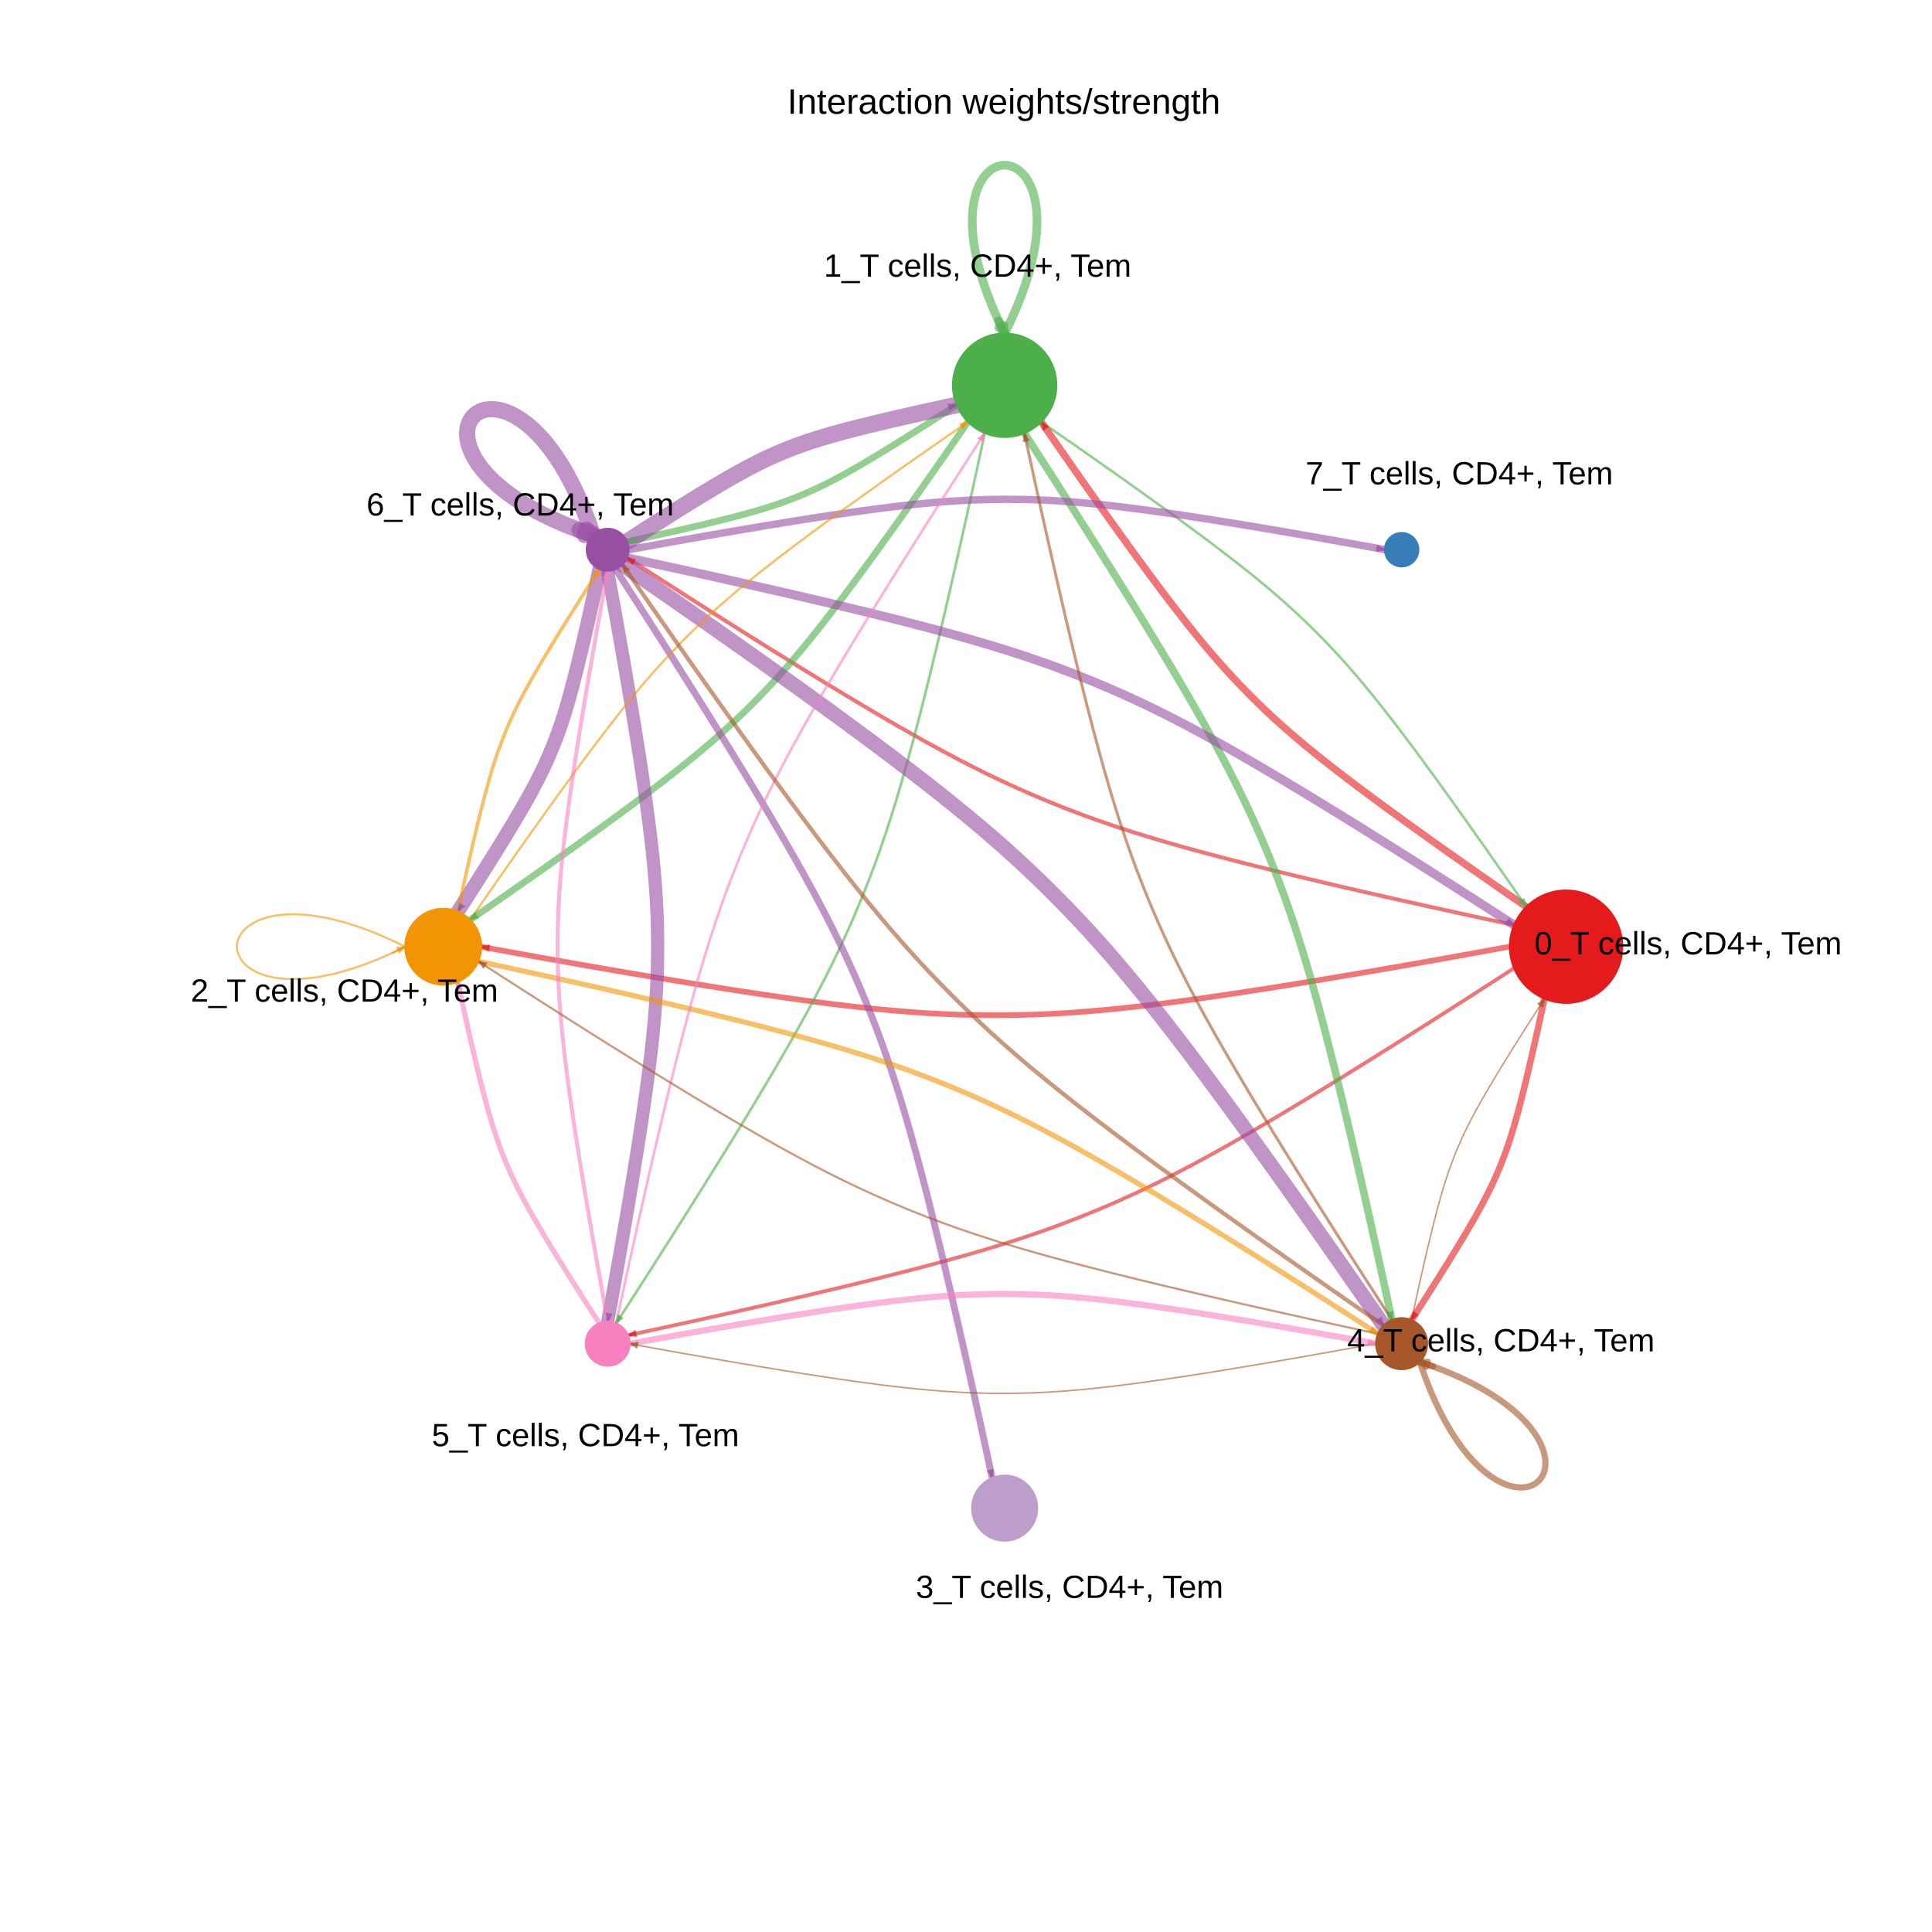 <?xml version="1.0" encoding="UTF-8"?>
<svg xmlns="http://www.w3.org/2000/svg" xmlns:xlink="http://www.w3.org/1999/xlink" width="720pt" height="720pt" viewBox="0 0 720 720" version="1.1">
<defs>
<g>
<symbol overflow="visible" id="glyph0-0">
<path style="stroke:none;" d="M 0.406 0 L 0.406 -8 L 3.594 -8 L 3.594 0 Z M 0.797 -0.406 L 3.188 -0.406 L 3.188 -7.594 L 0.797 -7.594 Z M 0.797 -0.406 "/>
</symbol>
<symbol overflow="visible" id="glyph0-1">
<path style="stroke:none;" d="M 6.203 -4.125 C 6.203 -3.332 6.125 -2.664 5.969 -2.125 C 5.82 -1.582 5.617 -1.145 5.359 -0.812 C 5.098 -0.477 4.789 -0.238 4.438 -0.094 C 4.094 0.051 3.723 0.125 3.328 0.125 C 2.922 0.125 2.539 0.051 2.188 -0.094 C 1.844 -0.238 1.539 -0.477 1.281 -0.812 C 1.031 -1.145 0.832 -1.582 0.688 -2.125 C 0.539 -2.664 0.469 -3.332 0.469 -4.125 C 0.469 -4.957 0.539 -5.645 0.688 -6.188 C 0.832 -6.738 1.035 -7.176 1.297 -7.5 C 1.555 -7.82 1.859 -8.047 2.203 -8.172 C 2.555 -8.305 2.941 -8.375 3.359 -8.375 C 3.754 -8.375 4.125 -8.305 4.469 -8.172 C 4.812 -8.047 5.113 -7.82 5.375 -7.5 C 5.633 -7.176 5.836 -6.738 5.984 -6.188 C 6.129 -5.645 6.203 -4.957 6.203 -4.125 Z M 5.141 -4.125 C 5.141 -4.781 5.098 -5.328 5.016 -5.766 C 4.941 -6.203 4.828 -6.551 4.672 -6.812 C 4.516 -7.07 4.328 -7.254 4.109 -7.359 C 3.891 -7.473 3.641 -7.531 3.359 -7.531 C 3.055 -7.531 2.789 -7.473 2.562 -7.359 C 2.344 -7.254 2.156 -7.07 2 -6.812 C 1.844 -6.551 1.723 -6.203 1.641 -5.766 C 1.566 -5.328 1.531 -4.781 1.531 -4.125 C 1.531 -3.5 1.57 -2.969 1.656 -2.531 C 1.738 -2.094 1.852 -1.742 2 -1.484 C 2.156 -1.223 2.344 -1.035 2.562 -0.922 C 2.789 -0.805 3.047 -0.75 3.328 -0.75 C 3.609 -0.75 3.859 -0.805 4.078 -0.922 C 4.305 -1.035 4.492 -1.223 4.641 -1.484 C 4.797 -1.742 4.914 -2.094 5 -2.531 C 5.094 -2.969 5.141 -3.5 5.141 -4.125 Z M 5.141 -4.125 "/>
</symbol>
<symbol overflow="visible" id="glyph0-2">
<path style="stroke:none;" d="M -0.188 2.391 L -0.188 1.625 L 6.812 1.625 L 6.812 2.391 Z M -0.188 2.391 "/>
</symbol>
<symbol overflow="visible" id="glyph0-3">
<path style="stroke:none;" d="M 4.219 -7.344 L 4.219 0 L 3.109 0 L 3.109 -7.344 L 0.266 -7.344 L 0.266 -8.25 L 7.062 -8.25 L 7.062 -7.344 Z M 4.219 -7.344 "/>
</symbol>
<symbol overflow="visible" id="glyph0-4">
<path style="stroke:none;" d=""/>
</symbol>
<symbol overflow="visible" id="glyph0-5">
<path style="stroke:none;" d="M 1.609 -3.203 C 1.609 -2.836 1.633 -2.5 1.688 -2.188 C 1.738 -1.883 1.828 -1.625 1.953 -1.406 C 2.078 -1.188 2.242 -1.016 2.453 -0.891 C 2.66 -0.773 2.914 -0.719 3.219 -0.719 C 3.594 -0.719 3.906 -0.816 4.156 -1.016 C 4.406 -1.223 4.562 -1.535 4.625 -1.953 L 5.688 -1.891 C 5.645 -1.629 5.566 -1.375 5.453 -1.125 C 5.336 -0.883 5.176 -0.672 4.969 -0.484 C 4.77 -0.305 4.523 -0.16 4.234 -0.047 C 3.953 0.066 3.617 0.125 3.234 0.125 C 2.742 0.125 2.32 0.039 1.969 -0.125 C 1.625 -0.301 1.344 -0.535 1.125 -0.828 C 0.906 -1.117 0.75 -1.461 0.656 -1.859 C 0.562 -2.266 0.516 -2.703 0.516 -3.172 C 0.516 -3.598 0.547 -3.973 0.609 -4.297 C 0.68 -4.629 0.781 -4.914 0.906 -5.156 C 1.039 -5.406 1.191 -5.613 1.359 -5.781 C 1.535 -5.945 1.723 -6.078 1.922 -6.172 C 2.117 -6.273 2.328 -6.348 2.547 -6.391 C 2.773 -6.43 3.004 -6.453 3.234 -6.453 C 3.586 -6.453 3.898 -6.406 4.172 -6.312 C 4.453 -6.219 4.691 -6.082 4.891 -5.906 C 5.098 -5.738 5.266 -5.539 5.391 -5.312 C 5.516 -5.082 5.602 -4.832 5.656 -4.562 L 4.562 -4.484 C 4.508 -4.836 4.367 -5.113 4.141 -5.312 C 3.922 -5.52 3.609 -5.625 3.203 -5.625 C 2.898 -5.625 2.645 -5.57 2.438 -5.469 C 2.238 -5.375 2.078 -5.227 1.953 -5.031 C 1.828 -4.832 1.738 -4.578 1.688 -4.266 C 1.633 -3.961 1.609 -3.609 1.609 -3.203 Z M 1.609 -3.203 "/>
</symbol>
<symbol overflow="visible" id="glyph0-6">
<path style="stroke:none;" d="M 1.625 -2.953 C 1.625 -2.617 1.656 -2.312 1.719 -2.031 C 1.789 -1.75 1.895 -1.508 2.031 -1.312 C 2.176 -1.113 2.359 -0.957 2.578 -0.844 C 2.805 -0.727 3.078 -0.672 3.391 -0.672 C 3.848 -0.672 4.211 -0.758 4.484 -0.938 C 4.766 -1.125 4.953 -1.359 5.047 -1.641 L 5.969 -1.391 C 5.906 -1.211 5.812 -1.035 5.688 -0.859 C 5.57 -0.68 5.414 -0.52 5.219 -0.375 C 5.02 -0.227 4.77 -0.109 4.469 -0.016 C 4.164 0.078 3.805 0.125 3.391 0.125 C 2.453 0.125 1.738 -0.156 1.25 -0.719 C 0.758 -1.281 0.516 -2.113 0.516 -3.219 C 0.516 -3.812 0.586 -4.312 0.734 -4.719 C 0.879 -5.133 1.082 -5.469 1.344 -5.719 C 1.602 -5.977 1.906 -6.164 2.25 -6.281 C 2.594 -6.395 2.957 -6.453 3.344 -6.453 C 3.875 -6.453 4.316 -6.363 4.672 -6.188 C 5.035 -6.02 5.32 -5.785 5.531 -5.484 C 5.75 -5.18 5.906 -4.82 6 -4.406 C 6.094 -4 6.141 -3.562 6.141 -3.094 L 6.141 -2.953 Z M 5.047 -3.75 C 4.992 -4.426 4.828 -4.914 4.547 -5.219 C 4.266 -5.52 3.859 -5.672 3.328 -5.672 C 3.148 -5.672 2.961 -5.645 2.766 -5.594 C 2.578 -5.539 2.398 -5.441 2.234 -5.297 C 2.078 -5.148 1.941 -4.953 1.828 -4.703 C 1.711 -4.453 1.645 -4.133 1.625 -3.75 Z M 5.047 -3.75 "/>
</symbol>
<symbol overflow="visible" id="glyph0-7">
<path style="stroke:none;" d="M 0.812 0 L 0.812 -8.703 L 1.859 -8.703 L 1.859 0 Z M 0.812 0 "/>
</symbol>
<symbol overflow="visible" id="glyph0-8">
<path style="stroke:none;" d="M 5.562 -1.75 C 5.562 -1.457 5.504 -1.191 5.391 -0.953 C 5.273 -0.723 5.109 -0.531 4.891 -0.375 C 4.672 -0.219 4.398 -0.094 4.078 0 C 3.766 0.082 3.406 0.125 3 0.125 C 2.625 0.125 2.289 0.094 2 0.031 C 1.707 -0.02 1.445 -0.109 1.219 -0.234 C 1 -0.359 0.812 -0.523 0.656 -0.734 C 0.508 -0.941 0.398 -1.191 0.328 -1.484 L 1.266 -1.672 C 1.359 -1.328 1.547 -1.078 1.828 -0.922 C 2.109 -0.766 2.5 -0.688 3 -0.688 C 3.219 -0.688 3.422 -0.703 3.609 -0.734 C 3.805 -0.766 3.973 -0.816 4.109 -0.891 C 4.242 -0.973 4.348 -1.078 4.422 -1.203 C 4.504 -1.328 4.547 -1.484 4.547 -1.672 C 4.547 -1.859 4.5 -2.016 4.406 -2.141 C 4.312 -2.266 4.188 -2.367 4.031 -2.453 C 3.875 -2.535 3.68 -2.602 3.453 -2.656 C 3.223 -2.719 2.973 -2.785 2.703 -2.859 C 2.441 -2.93 2.188 -3.008 1.938 -3.094 C 1.688 -3.176 1.461 -3.281 1.266 -3.406 C 1.066 -3.539 0.906 -3.707 0.781 -3.906 C 0.656 -4.113 0.594 -4.367 0.594 -4.672 C 0.594 -5.242 0.797 -5.68 1.203 -5.984 C 1.617 -6.285 2.219 -6.438 3 -6.438 C 3.707 -6.438 4.266 -6.312 4.672 -6.062 C 5.086 -5.82 5.348 -5.43 5.453 -4.891 L 4.5 -4.766 C 4.469 -4.93 4.406 -5.066 4.312 -5.172 C 4.219 -5.285 4.102 -5.379 3.969 -5.453 C 3.844 -5.523 3.695 -5.57 3.531 -5.594 C 3.363 -5.625 3.188 -5.641 3 -5.641 C 2.531 -5.641 2.18 -5.566 1.953 -5.422 C 1.723 -5.273 1.609 -5.055 1.609 -4.766 C 1.609 -4.598 1.648 -4.457 1.734 -4.344 C 1.816 -4.227 1.93 -4.133 2.078 -4.062 C 2.234 -3.988 2.414 -3.922 2.625 -3.859 C 2.844 -3.805 3.078 -3.75 3.328 -3.688 C 3.492 -3.645 3.664 -3.598 3.844 -3.547 C 4.02 -3.492 4.191 -3.43 4.359 -3.359 C 4.523 -3.297 4.68 -3.219 4.828 -3.125 C 4.973 -3.039 5.098 -2.93 5.203 -2.797 C 5.316 -2.672 5.406 -2.52 5.469 -2.344 C 5.531 -2.176 5.562 -1.977 5.562 -1.75 Z M 5.562 -1.75 "/>
</symbol>
<symbol overflow="visible" id="glyph0-9">
<path style="stroke:none;" d="M 2.25 -1.281 L 2.25 -0.297 C 2.25 -0.086 2.238 0.098 2.219 0.266 C 2.207 0.43 2.18 0.586 2.141 0.734 C 2.109 0.891 2.062 1.031 2 1.156 C 1.945 1.281 1.879 1.406 1.797 1.531 L 1.078 1.531 C 1.254 1.281 1.391 1.023 1.484 0.766 C 1.578 0.504 1.625 0.25 1.625 0 L 1.109 0 L 1.109 -1.281 Z M 2.25 -1.281 "/>
</symbol>
<symbol overflow="visible" id="glyph0-10">
<path style="stroke:none;" d="M 4.641 -7.469 C 4.172 -7.469 3.754 -7.391 3.391 -7.234 C 3.035 -7.078 2.734 -6.852 2.484 -6.562 C 2.242 -6.27 2.062 -5.922 1.938 -5.516 C 1.812 -5.109 1.75 -4.66 1.75 -4.172 C 1.75 -3.672 1.816 -3.211 1.953 -2.797 C 2.086 -2.391 2.281 -2.035 2.531 -1.734 C 2.781 -1.441 3.086 -1.211 3.453 -1.047 C 3.816 -0.879 4.227 -0.797 4.688 -0.797 C 5.008 -0.797 5.301 -0.836 5.562 -0.922 C 5.82 -1.016 6.055 -1.133 6.266 -1.281 C 6.484 -1.438 6.676 -1.617 6.844 -1.828 C 7.02 -2.035 7.172 -2.266 7.297 -2.516 L 8.203 -2.062 C 8.055 -1.75 7.875 -1.457 7.656 -1.188 C 7.438 -0.926 7.18 -0.695 6.891 -0.5 C 6.598 -0.312 6.266 -0.16 5.891 -0.047 C 5.516 0.066 5.098 0.125 4.641 0.125 C 3.973 0.125 3.383 0.02 2.875 -0.188 C 2.375 -0.406 1.953 -0.707 1.609 -1.094 C 1.273 -1.477 1.023 -1.93 0.859 -2.453 C 0.691 -2.973 0.609 -3.547 0.609 -4.172 C 0.609 -4.816 0.695 -5.395 0.875 -5.906 C 1.051 -6.426 1.312 -6.867 1.656 -7.234 C 2 -7.598 2.422 -7.879 2.922 -8.078 C 3.422 -8.273 3.988 -8.375 4.625 -8.375 C 5.508 -8.375 6.242 -8.203 6.828 -7.859 C 7.422 -7.516 7.859 -7.004 8.141 -6.328 L 7.078 -5.984 C 6.992 -6.18 6.883 -6.367 6.75 -6.547 C 6.625 -6.723 6.457 -6.879 6.25 -7.016 C 6.051 -7.148 5.816 -7.258 5.547 -7.344 C 5.285 -7.426 4.984 -7.469 4.641 -7.469 Z M 4.641 -7.469 "/>
</symbol>
<symbol overflow="visible" id="glyph0-11">
<path style="stroke:none;" d="M 8.094 -4.219 C 8.094 -3.531 7.988 -2.922 7.781 -2.391 C 7.57 -1.867 7.285 -1.43 6.922 -1.078 C 6.566 -0.723 6.145 -0.453 5.656 -0.266 C 5.164 -0.086 4.641 0 4.078 0 L 0.984 0 L 0.984 -8.25 L 3.719 -8.25 C 4.352 -8.25 4.938 -8.172 5.469 -8.016 C 6.008 -7.859 6.473 -7.613 6.859 -7.281 C 7.242 -6.957 7.547 -6.539 7.766 -6.031 C 7.984 -5.52 8.094 -4.914 8.094 -4.219 Z M 6.969 -4.219 C 6.969 -4.77 6.883 -5.242 6.719 -5.641 C 6.562 -6.035 6.336 -6.359 6.047 -6.609 C 5.766 -6.867 5.422 -7.055 5.016 -7.172 C 4.609 -7.297 4.164 -7.359 3.688 -7.359 L 2.109 -7.359 L 2.109 -0.891 L 3.938 -0.891 C 4.375 -0.891 4.773 -0.957 5.141 -1.094 C 5.516 -1.238 5.836 -1.453 6.109 -1.734 C 6.379 -2.016 6.586 -2.359 6.734 -2.766 C 6.891 -3.18 6.969 -3.664 6.969 -4.219 Z M 6.969 -4.219 "/>
</symbol>
<symbol overflow="visible" id="glyph0-12">
<path style="stroke:none;" d="M 5.156 -1.875 L 5.156 0 L 4.172 0 L 4.172 -1.875 L 0.281 -1.875 L 0.281 -2.688 L 4.062 -8.25 L 5.156 -8.25 L 5.156 -2.703 L 6.328 -2.703 L 6.328 -1.875 Z M 4.172 -7.062 C 4.16 -7.039 4.141 -7.004 4.109 -6.953 C 4.078 -6.898 4.039 -6.836 4 -6.766 C 3.957 -6.691 3.914 -6.617 3.875 -6.547 C 3.844 -6.473 3.812 -6.414 3.781 -6.375 L 1.656 -3.25 C 1.633 -3.219 1.602 -3.176 1.562 -3.125 C 1.531 -3.07 1.492 -3.02 1.453 -2.969 C 1.422 -2.914 1.383 -2.863 1.344 -2.812 C 1.301 -2.77 1.27 -2.734 1.25 -2.703 L 4.172 -2.703 Z M 4.172 -7.062 "/>
</symbol>
<symbol overflow="visible" id="glyph0-13">
<path style="stroke:none;" d="M 3.938 -3.562 L 3.938 -1.062 L 3.078 -1.062 L 3.078 -3.562 L 0.594 -3.562 L 0.594 -4.422 L 3.078 -4.422 L 3.078 -6.922 L 3.938 -6.922 L 3.938 -4.422 L 6.422 -4.422 L 6.422 -3.562 Z M 3.938 -3.562 "/>
</symbol>
<symbol overflow="visible" id="glyph0-14">
<path style="stroke:none;" d="M 4.5 0 L 4.5 -4.016 C 4.5 -4.328 4.477 -4.586 4.438 -4.797 C 4.406 -5.004 4.344 -5.172 4.25 -5.297 C 4.156 -5.422 4.031 -5.508 3.875 -5.562 C 3.727 -5.613 3.551 -5.641 3.344 -5.641 C 3.113 -5.641 2.91 -5.594 2.734 -5.5 C 2.555 -5.414 2.406 -5.289 2.281 -5.125 C 2.156 -4.957 2.055 -4.754 1.984 -4.516 C 1.91 -4.273 1.875 -3.992 1.875 -3.672 L 1.875 0 L 0.828 0 L 0.828 -4.984 C 0.828 -5.117 0.828 -5.258 0.828 -5.406 C 0.828 -5.551 0.82 -5.688 0.812 -5.812 C 0.812 -5.945 0.805 -6.062 0.797 -6.156 C 0.797 -6.25 0.797 -6.312 0.797 -6.344 L 1.797 -6.344 C 1.797 -6.32 1.797 -6.266 1.797 -6.172 C 1.805 -6.086 1.812 -5.988 1.812 -5.875 C 1.82 -5.77 1.828 -5.66 1.828 -5.547 C 1.836 -5.43 1.844 -5.332 1.844 -5.25 L 1.859 -5.25 C 1.953 -5.438 2.051 -5.602 2.156 -5.75 C 2.27 -5.906 2.398 -6.031 2.547 -6.125 C 2.691 -6.227 2.859 -6.305 3.047 -6.359 C 3.234 -6.422 3.453 -6.453 3.703 -6.453 C 4.191 -6.453 4.57 -6.359 4.844 -6.172 C 5.125 -5.984 5.32 -5.676 5.438 -5.25 L 5.453 -5.25 C 5.547 -5.438 5.648 -5.602 5.766 -5.75 C 5.879 -5.906 6.016 -6.031 6.172 -6.125 C 6.328 -6.227 6.504 -6.305 6.703 -6.359 C 6.898 -6.422 7.125 -6.453 7.375 -6.453 C 7.695 -6.453 7.973 -6.41 8.203 -6.328 C 8.43 -6.242 8.617 -6.109 8.766 -5.922 C 8.922 -5.742 9.031 -5.516 9.094 -5.234 C 9.164 -4.953 9.203 -4.613 9.203 -4.219 L 9.203 0 L 8.156 0 L 8.156 -4.016 C 8.156 -4.328 8.133 -4.586 8.094 -4.797 C 8.062 -5.004 8 -5.172 7.906 -5.297 C 7.812 -5.422 7.691 -5.508 7.547 -5.562 C 7.398 -5.613 7.219 -5.641 7 -5.641 C 6.781 -5.641 6.578 -5.598 6.391 -5.516 C 6.211 -5.43 6.062 -5.305 5.938 -5.141 C 5.812 -4.984 5.711 -4.781 5.641 -4.531 C 5.578 -4.281 5.547 -3.992 5.547 -3.672 L 5.547 0 Z M 4.5 0 "/>
</symbol>
<symbol overflow="visible" id="glyph0-15">
<path style="stroke:none;" d="M 6.078 -7.406 C 5.66 -6.77 5.273 -6.16 4.922 -5.578 C 4.578 -4.992 4.281 -4.406 4.031 -3.812 C 3.781 -3.219 3.582 -2.609 3.438 -1.984 C 3.301 -1.367 3.234 -0.707 3.234 0 L 2.141 0 C 2.141 -0.656 2.219 -1.301 2.375 -1.938 C 2.531 -2.57 2.738 -3.195 3 -3.812 C 3.27 -4.426 3.578 -5.023 3.922 -5.609 C 4.273 -6.203 4.648 -6.785 5.047 -7.359 L 0.609 -7.359 L 0.609 -8.25 L 6.078 -8.25 Z M 6.078 -7.406 "/>
</symbol>
<symbol overflow="visible" id="glyph0-16">
<path style="stroke:none;" d="M 0.922 0 L 0.922 -0.891 L 3.016 -0.891 L 3.016 -7.25 L 1.156 -5.922 L 1.156 -6.922 L 3.109 -8.25 L 4.078 -8.25 L 4.078 -0.891 L 6.094 -0.891 L 6.094 0 Z M 0.922 0 "/>
</symbol>
<symbol overflow="visible" id="glyph0-17">
<path style="stroke:none;" d="M 6.141 -2.703 C 6.141 -2.285 6.082 -1.906 5.969 -1.562 C 5.852 -1.219 5.68 -0.922 5.453 -0.672 C 5.234 -0.422 4.957 -0.223 4.625 -0.078 C 4.289 0.055 3.91 0.125 3.484 0.125 C 3.004 0.125 2.582 0.031 2.219 -0.156 C 1.863 -0.344 1.566 -0.609 1.328 -0.953 C 1.086 -1.297 0.906 -1.719 0.781 -2.219 C 0.664 -2.727 0.609 -3.301 0.609 -3.938 C 0.609 -4.676 0.676 -5.32 0.812 -5.875 C 0.945 -6.426 1.141 -6.883 1.391 -7.25 C 1.648 -7.625 1.961 -7.906 2.328 -8.094 C 2.691 -8.281 3.102 -8.375 3.562 -8.375 C 3.844 -8.375 4.102 -8.344 4.344 -8.281 C 4.594 -8.227 4.816 -8.133 5.016 -8 C 5.223 -7.875 5.398 -7.703 5.547 -7.484 C 5.703 -7.273 5.828 -7.016 5.922 -6.703 L 4.906 -6.516 C 4.801 -6.867 4.629 -7.125 4.391 -7.281 C 4.148 -7.445 3.867 -7.531 3.547 -7.531 C 3.266 -7.531 3.004 -7.457 2.766 -7.312 C 2.535 -7.176 2.336 -6.973 2.172 -6.703 C 2.004 -6.43 1.875 -6.086 1.781 -5.672 C 1.695 -5.266 1.656 -4.789 1.656 -4.25 C 1.852 -4.602 2.125 -4.875 2.469 -5.062 C 2.812 -5.25 3.207 -5.344 3.656 -5.344 C 4.031 -5.344 4.367 -5.281 4.672 -5.156 C 4.984 -5.031 5.25 -4.852 5.469 -4.625 C 5.688 -4.406 5.852 -4.129 5.969 -3.797 C 6.082 -3.473 6.141 -3.109 6.141 -2.703 Z M 5.078 -2.656 C 5.078 -2.938 5.039 -3.191 4.969 -3.422 C 4.895 -3.66 4.785 -3.859 4.641 -4.016 C 4.504 -4.18 4.332 -4.305 4.125 -4.391 C 3.926 -4.484 3.688 -4.531 3.406 -4.531 C 3.219 -4.531 3.023 -4.5 2.828 -4.438 C 2.629 -4.383 2.453 -4.289 2.297 -4.156 C 2.141 -4.031 2.008 -3.863 1.906 -3.656 C 1.812 -3.457 1.766 -3.207 1.766 -2.906 C 1.766 -2.602 1.801 -2.316 1.875 -2.047 C 1.957 -1.785 2.07 -1.555 2.219 -1.359 C 2.363 -1.172 2.539 -1.02 2.75 -0.906 C 2.957 -0.789 3.191 -0.734 3.453 -0.734 C 3.703 -0.734 3.926 -0.773 4.125 -0.859 C 4.332 -0.953 4.504 -1.082 4.641 -1.25 C 4.785 -1.414 4.895 -1.613 4.969 -1.844 C 5.039 -2.082 5.078 -2.352 5.078 -2.656 Z M 5.078 -2.656 "/>
</symbol>
<symbol overflow="visible" id="glyph0-18">
<path style="stroke:none;" d="M 0.609 0 L 0.609 -0.75 C 0.805 -1.207 1.047 -1.609 1.328 -1.953 C 1.617 -2.305 1.922 -2.625 2.234 -2.906 C 2.555 -3.188 2.867 -3.445 3.172 -3.688 C 3.484 -3.938 3.766 -4.18 4.016 -4.422 C 4.266 -4.66 4.469 -4.91 4.625 -5.172 C 4.781 -5.441 4.859 -5.742 4.859 -6.078 C 4.859 -6.316 4.82 -6.523 4.75 -6.703 C 4.676 -6.879 4.57 -7.023 4.438 -7.141 C 4.312 -7.266 4.156 -7.359 3.969 -7.422 C 3.781 -7.484 3.578 -7.516 3.359 -7.516 C 3.141 -7.516 2.938 -7.484 2.75 -7.422 C 2.57 -7.367 2.41 -7.281 2.266 -7.156 C 2.117 -7.039 2 -6.895 1.906 -6.719 C 1.812 -6.551 1.754 -6.352 1.734 -6.125 L 0.656 -6.219 C 0.688 -6.508 0.766 -6.785 0.891 -7.047 C 1.023 -7.316 1.203 -7.551 1.422 -7.75 C 1.648 -7.945 1.922 -8.098 2.234 -8.203 C 2.555 -8.316 2.93 -8.375 3.359 -8.375 C 3.766 -8.375 4.125 -8.328 4.438 -8.234 C 4.758 -8.141 5.031 -7.992 5.25 -7.797 C 5.477 -7.609 5.648 -7.375 5.766 -7.094 C 5.879 -6.812 5.938 -6.488 5.938 -6.125 C 5.938 -5.844 5.883 -5.578 5.781 -5.328 C 5.688 -5.078 5.555 -4.836 5.391 -4.609 C 5.223 -4.379 5.031 -4.16 4.812 -3.953 C 4.594 -3.742 4.363 -3.535 4.125 -3.328 C 3.895 -3.129 3.656 -2.93 3.406 -2.734 C 3.164 -2.535 2.938 -2.336 2.719 -2.141 C 2.508 -1.941 2.32 -1.738 2.156 -1.531 C 1.988 -1.332 1.859 -1.117 1.766 -0.891 L 6.078 -0.891 L 6.078 0 Z M 0.609 0 "/>
</symbol>
<symbol overflow="visible" id="glyph0-19">
<path style="stroke:none;" d="M 6.172 -2.688 C 6.172 -2.27 6.109 -1.891 5.984 -1.547 C 5.859 -1.203 5.672 -0.906 5.422 -0.656 C 5.18 -0.414 4.879 -0.223 4.516 -0.078 C 4.148 0.055 3.723 0.125 3.234 0.125 C 2.805 0.125 2.43 0.07 2.109 -0.031 C 1.785 -0.133 1.508 -0.273 1.281 -0.453 C 1.062 -0.629 0.883 -0.836 0.75 -1.078 C 0.625 -1.316 0.535 -1.57 0.484 -1.844 L 1.547 -1.969 C 1.586 -1.812 1.645 -1.66 1.719 -1.516 C 1.801 -1.367 1.91 -1.238 2.047 -1.125 C 2.18 -1.008 2.348 -0.914 2.547 -0.844 C 2.742 -0.781 2.984 -0.75 3.266 -0.75 C 3.535 -0.75 3.781 -0.789 4 -0.875 C 4.227 -0.957 4.422 -1.078 4.578 -1.234 C 4.734 -1.398 4.852 -1.602 4.938 -1.844 C 5.031 -2.082 5.078 -2.359 5.078 -2.672 C 5.078 -2.922 5.035 -3.148 4.953 -3.359 C 4.867 -3.578 4.75 -3.766 4.594 -3.922 C 4.445 -4.078 4.258 -4.195 4.031 -4.281 C 3.812 -4.363 3.562 -4.406 3.281 -4.406 C 3.113 -4.406 2.953 -4.391 2.797 -4.359 C 2.648 -4.328 2.516 -4.285 2.391 -4.234 C 2.266 -4.18 2.148 -4.117 2.047 -4.047 C 1.941 -3.973 1.844 -3.895 1.75 -3.812 L 0.719 -3.812 L 1 -8.25 L 5.688 -8.25 L 5.688 -7.359 L 1.953 -7.359 L 1.797 -4.734 C 1.984 -4.879 2.219 -5.004 2.5 -5.109 C 2.781 -5.211 3.113 -5.266 3.5 -5.266 C 3.914 -5.266 4.285 -5.203 4.609 -5.078 C 4.941 -4.953 5.223 -4.773 5.453 -4.547 C 5.68 -4.316 5.859 -4.047 5.984 -3.734 C 6.109 -3.422 6.172 -3.07 6.172 -2.688 Z M 6.172 -2.688 "/>
</symbol>
<symbol overflow="visible" id="glyph0-20">
<path style="stroke:none;" d="M 6.141 -2.281 C 6.141 -1.906 6.078 -1.566 5.953 -1.266 C 5.836 -0.973 5.66 -0.723 5.422 -0.516 C 5.18 -0.305 4.883 -0.145 4.531 -0.031 C 4.188 0.07 3.789 0.125 3.344 0.125 C 2.832 0.125 2.398 0.062 2.047 -0.062 C 1.703 -0.195 1.414 -0.367 1.188 -0.578 C 0.957 -0.785 0.785 -1.02 0.672 -1.281 C 0.566 -1.551 0.492 -1.832 0.453 -2.125 L 1.547 -2.219 C 1.578 -2 1.633 -1.801 1.719 -1.625 C 1.801 -1.445 1.914 -1.289 2.062 -1.156 C 2.207 -1.031 2.383 -0.93 2.594 -0.859 C 2.801 -0.785 3.051 -0.75 3.344 -0.75 C 3.875 -0.75 4.289 -0.879 4.594 -1.141 C 4.895 -1.41 5.047 -1.801 5.047 -2.312 C 5.047 -2.613 4.977 -2.859 4.844 -3.047 C 4.707 -3.234 4.539 -3.379 4.344 -3.484 C 4.145 -3.586 3.926 -3.656 3.688 -3.688 C 3.445 -3.727 3.227 -3.75 3.031 -3.75 L 2.438 -3.75 L 2.438 -4.656 L 3.016 -4.656 C 3.211 -4.656 3.414 -4.676 3.625 -4.719 C 3.844 -4.758 4.039 -4.832 4.219 -4.938 C 4.395 -5.051 4.539 -5.195 4.656 -5.375 C 4.77 -5.562 4.828 -5.797 4.828 -6.078 C 4.828 -6.523 4.695 -6.875 4.438 -7.125 C 4.188 -7.383 3.801 -7.516 3.281 -7.516 C 2.82 -7.516 2.445 -7.395 2.156 -7.156 C 1.875 -6.914 1.707 -6.578 1.656 -6.141 L 0.594 -6.234 C 0.633 -6.598 0.734 -6.91 0.891 -7.172 C 1.047 -7.441 1.242 -7.664 1.484 -7.844 C 1.734 -8.02 2.008 -8.148 2.312 -8.234 C 2.625 -8.328 2.953 -8.375 3.297 -8.375 C 3.754 -8.375 4.148 -8.316 4.484 -8.203 C 4.816 -8.086 5.086 -7.93 5.297 -7.734 C 5.516 -7.535 5.672 -7.301 5.766 -7.031 C 5.867 -6.77 5.922 -6.488 5.922 -6.188 C 5.922 -5.945 5.883 -5.723 5.812 -5.516 C 5.75 -5.305 5.645 -5.113 5.5 -4.938 C 5.363 -4.77 5.188 -4.625 4.969 -4.5 C 4.75 -4.383 4.488 -4.297 4.188 -4.234 L 4.188 -4.219 C 4.52 -4.176 4.805 -4.098 5.047 -3.984 C 5.297 -3.867 5.5 -3.723 5.656 -3.547 C 5.82 -3.379 5.941 -3.188 6.016 -2.969 C 6.098 -2.75 6.141 -2.52 6.141 -2.281 Z M 6.141 -2.281 "/>
</symbol>
<symbol overflow="visible" id="glyph1-0">
<path style="stroke:none;" d="M 0.438 0 L 0.438 -8.797 L 3.953 -8.797 L 3.953 0 Z M 0.875 -0.438 L 3.5 -0.438 L 3.5 -8.359 L 0.875 -8.359 Z M 0.875 -0.438 "/>
</symbol>
<symbol overflow="visible" id="glyph1-1">
<path style="stroke:none;" d="M 1.219 0 L 1.219 -9.078 L 2.453 -9.078 L 2.453 0 Z M 1.219 0 "/>
</symbol>
<symbol overflow="visible" id="glyph1-2">
<path style="stroke:none;" d="M 5.312 0 L 5.312 -4.422 C 5.312 -4.766 5.285 -5.047 5.234 -5.266 C 5.191 -5.492 5.113 -5.676 5 -5.812 C 4.883 -5.957 4.734 -6.055 4.547 -6.109 C 4.367 -6.172 4.145 -6.203 3.875 -6.203 C 3.602 -6.203 3.352 -6.156 3.125 -6.062 C 2.906 -5.969 2.719 -5.828 2.562 -5.641 C 2.406 -5.461 2.285 -5.238 2.203 -4.969 C 2.117 -4.695 2.078 -4.391 2.078 -4.047 L 2.078 0 L 0.922 0 L 0.922 -5.484 C 0.922 -5.629 0.914 -5.781 0.906 -5.938 C 0.906 -6.102 0.898 -6.258 0.891 -6.406 C 0.891 -6.551 0.891 -6.676 0.891 -6.781 C 0.891 -6.883 0.883 -6.945 0.875 -6.969 L 1.969 -6.969 C 1.977 -6.945 1.984 -6.891 1.984 -6.797 C 1.984 -6.703 1.988 -6.594 2 -6.469 C 2.008 -6.352 2.016 -6.227 2.016 -6.094 C 2.023 -5.969 2.031 -5.863 2.031 -5.781 L 2.047 -5.781 C 2.16 -5.977 2.281 -6.16 2.406 -6.328 C 2.539 -6.492 2.695 -6.633 2.875 -6.75 C 3.051 -6.863 3.254 -6.953 3.484 -7.016 C 3.711 -7.078 3.977 -7.109 4.281 -7.109 C 4.664 -7.109 4.992 -7.062 5.266 -6.969 C 5.547 -6.875 5.773 -6.727 5.953 -6.531 C 6.141 -6.332 6.273 -6.078 6.359 -5.766 C 6.441 -5.453 6.484 -5.078 6.484 -4.641 L 6.484 0 Z M 5.312 0 "/>
</symbol>
<symbol overflow="visible" id="glyph1-3">
<path style="stroke:none;" d="M 3.578 -0.047 C 3.398 -0.004 3.219 0.031 3.031 0.062 C 2.852 0.094 2.641 0.109 2.391 0.109 C 1.461 0.109 1 -0.414 1 -1.469 L 1 -6.125 L 0.203 -6.125 L 0.203 -6.969 L 1.047 -6.969 L 1.391 -8.531 L 2.172 -8.531 L 2.172 -6.969 L 3.453 -6.969 L 3.453 -6.125 L 2.172 -6.125 L 2.172 -1.734 C 2.172 -1.391 2.223 -1.148 2.328 -1.016 C 2.441 -0.879 2.633 -0.812 2.906 -0.812 C 3.008 -0.812 3.113 -0.82 3.219 -0.844 C 3.332 -0.863 3.453 -0.883 3.578 -0.906 Z M 3.578 -0.047 "/>
</symbol>
<symbol overflow="visible" id="glyph1-4">
<path style="stroke:none;" d="M 1.781 -3.25 C 1.781 -2.875 1.816 -2.531 1.891 -2.219 C 1.961 -1.914 2.078 -1.656 2.234 -1.438 C 2.391 -1.219 2.586 -1.047 2.828 -0.922 C 3.078 -0.797 3.375 -0.734 3.719 -0.734 C 4.227 -0.734 4.633 -0.832 4.938 -1.031 C 5.238 -1.238 5.441 -1.5 5.547 -1.812 L 6.562 -1.516 C 6.488 -1.328 6.383 -1.133 6.25 -0.938 C 6.125 -0.738 5.953 -0.562 5.734 -0.406 C 5.516 -0.25 5.238 -0.117 4.906 -0.016 C 4.582 0.078 4.188 0.125 3.719 0.125 C 2.688 0.125 1.898 -0.18 1.359 -0.797 C 0.828 -1.41 0.562 -2.32 0.562 -3.531 C 0.562 -4.188 0.641 -4.738 0.797 -5.188 C 0.961 -5.645 1.188 -6.016 1.469 -6.297 C 1.758 -6.578 2.094 -6.781 2.469 -6.906 C 2.844 -7.039 3.25 -7.109 3.688 -7.109 C 4.27 -7.109 4.754 -7.008 5.141 -6.812 C 5.535 -6.625 5.852 -6.363 6.094 -6.031 C 6.332 -5.695 6.5 -5.305 6.594 -4.859 C 6.695 -4.41 6.75 -3.922 6.75 -3.391 L 6.75 -3.25 Z M 5.562 -4.125 C 5.488 -4.863 5.297 -5.398 4.984 -5.734 C 4.68 -6.078 4.238 -6.25 3.656 -6.25 C 3.469 -6.25 3.266 -6.219 3.047 -6.156 C 2.836 -6.094 2.641 -5.977 2.453 -5.812 C 2.273 -5.656 2.125 -5.441 2 -5.172 C 1.875 -4.898 1.805 -4.551 1.797 -4.125 Z M 5.562 -4.125 "/>
</symbol>
<symbol overflow="visible" id="glyph1-5">
<path style="stroke:none;" d="M 0.922 0 L 0.922 -5.344 C 0.922 -5.488 0.914 -5.641 0.906 -5.797 C 0.906 -5.953 0.898 -6.098 0.891 -6.234 C 0.891 -6.379 0.891 -6.516 0.891 -6.641 C 0.891 -6.766 0.883 -6.875 0.875 -6.969 L 1.969 -6.969 C 1.977 -6.875 1.984 -6.766 1.984 -6.641 C 1.992 -6.516 2 -6.383 2 -6.25 C 2.008 -6.113 2.016 -5.984 2.016 -5.859 C 2.023 -5.734 2.031 -5.629 2.031 -5.547 L 2.047 -5.547 C 2.129 -5.816 2.219 -6.047 2.312 -6.234 C 2.406 -6.43 2.516 -6.594 2.641 -6.719 C 2.766 -6.852 2.91 -6.953 3.078 -7.016 C 3.254 -7.078 3.461 -7.109 3.703 -7.109 C 3.797 -7.109 3.883 -7.098 3.969 -7.078 C 4.062 -7.066 4.129 -7.055 4.172 -7.047 L 4.172 -5.969 C 4.098 -6 4.008 -6.02 3.906 -6.031 C 3.801 -6.039 3.688 -6.047 3.562 -6.047 C 3.289 -6.047 3.062 -5.984 2.875 -5.859 C 2.688 -5.734 2.535 -5.566 2.422 -5.359 C 2.305 -5.148 2.219 -4.895 2.156 -4.594 C 2.102 -4.301 2.078 -3.984 2.078 -3.641 L 2.078 0 Z M 0.922 0 "/>
</symbol>
<symbol overflow="visible" id="glyph1-6">
<path style="stroke:none;" d="M 2.672 0.125 C 1.973 0.125 1.445 -0.055 1.094 -0.422 C 0.738 -0.797 0.562 -1.305 0.562 -1.953 C 0.562 -2.41 0.645 -2.785 0.812 -3.078 C 0.988 -3.367 1.219 -3.598 1.5 -3.766 C 1.781 -3.93 2.102 -4.047 2.469 -4.109 C 2.832 -4.18 3.203 -4.223 3.578 -4.234 L 5.141 -4.25 L 5.141 -4.641 C 5.141 -4.922 5.109 -5.16 5.047 -5.359 C 4.984 -5.566 4.891 -5.734 4.766 -5.859 C 4.641 -5.984 4.484 -6.07 4.297 -6.125 C 4.109 -6.188 3.891 -6.219 3.641 -6.219 C 3.422 -6.219 3.219 -6.203 3.031 -6.172 C 2.852 -6.141 2.695 -6.082 2.562 -6 C 2.426 -5.914 2.316 -5.801 2.234 -5.656 C 2.16 -5.508 2.109 -5.328 2.078 -5.109 L 0.875 -5.219 C 0.914 -5.5 0.992 -5.754 1.109 -5.984 C 1.234 -6.211 1.406 -6.41 1.625 -6.578 C 1.844 -6.742 2.117 -6.875 2.453 -6.969 C 2.785 -7.062 3.191 -7.109 3.672 -7.109 C 4.547 -7.109 5.203 -6.906 5.641 -6.5 C 6.086 -6.102 6.312 -5.52 6.312 -4.75 L 6.312 -1.75 C 6.312 -1.406 6.352 -1.145 6.438 -0.969 C 6.531 -0.801 6.707 -0.719 6.969 -0.719 C 7.031 -0.719 7.094 -0.719 7.156 -0.719 C 7.219 -0.727 7.281 -0.742 7.344 -0.766 L 7.344 -0.031 C 7.195 0 7.051 0.02 6.906 0.031 C 6.758 0.051 6.609 0.062 6.453 0.062 C 6.234 0.062 6.039 0.035 5.875 -0.016 C 5.719 -0.078 5.586 -0.164 5.484 -0.281 C 5.391 -0.406 5.316 -0.551 5.266 -0.719 C 5.223 -0.895 5.191 -1.098 5.172 -1.328 L 5.141 -1.328 C 5.016 -1.109 4.875 -0.906 4.719 -0.719 C 4.57 -0.539 4.398 -0.391 4.203 -0.266 C 4.004 -0.141 3.781 -0.047 3.531 0.016 C 3.281 0.086 2.992 0.125 2.672 0.125 Z M 2.938 -0.734 C 3.301 -0.734 3.617 -0.801 3.891 -0.938 C 4.172 -1.07 4.406 -1.242 4.594 -1.453 C 4.781 -1.672 4.914 -1.906 5 -2.156 C 5.094 -2.406 5.141 -2.645 5.141 -2.875 L 5.141 -3.438 L 3.875 -3.422 C 3.582 -3.41 3.305 -3.383 3.047 -3.344 C 2.797 -3.312 2.57 -3.242 2.375 -3.141 C 2.188 -3.035 2.035 -2.883 1.922 -2.688 C 1.805 -2.488 1.75 -2.234 1.75 -1.922 C 1.75 -1.547 1.848 -1.254 2.047 -1.047 C 2.254 -0.836 2.551 -0.734 2.938 -0.734 Z M 2.938 -0.734 "/>
</symbol>
<symbol overflow="visible" id="glyph1-7">
<path style="stroke:none;" d="M 1.766 -3.516 C 1.766 -3.117 1.797 -2.754 1.859 -2.422 C 1.922 -2.086 2.02 -1.797 2.156 -1.547 C 2.289 -1.305 2.469 -1.117 2.688 -0.984 C 2.914 -0.848 3.195 -0.781 3.531 -0.781 C 3.945 -0.781 4.289 -0.891 4.562 -1.109 C 4.844 -1.336 5.016 -1.688 5.078 -2.156 L 6.25 -2.078 C 6.219 -1.785 6.133 -1.504 6 -1.234 C 5.875 -0.973 5.695 -0.738 5.469 -0.531 C 5.25 -0.332 4.977 -0.172 4.656 -0.047 C 4.344 0.066 3.977 0.125 3.562 0.125 C 3.02 0.125 2.555 0.035 2.172 -0.141 C 1.785 -0.328 1.473 -0.582 1.234 -0.906 C 1.004 -1.238 0.832 -1.625 0.719 -2.062 C 0.613 -2.5 0.562 -2.977 0.562 -3.5 C 0.562 -3.969 0.598 -4.379 0.672 -4.734 C 0.754 -5.098 0.863 -5.41 1 -5.672 C 1.145 -5.941 1.312 -6.164 1.5 -6.344 C 1.688 -6.531 1.891 -6.676 2.109 -6.781 C 2.328 -6.895 2.555 -6.977 2.797 -7.031 C 3.047 -7.082 3.297 -7.109 3.547 -7.109 C 3.941 -7.109 4.289 -7.051 4.594 -6.938 C 4.895 -6.832 5.156 -6.688 5.375 -6.5 C 5.602 -6.312 5.785 -6.086 5.922 -5.828 C 6.055 -5.578 6.156 -5.305 6.219 -5.016 L 5.016 -4.938 C 4.961 -5.32 4.812 -5.629 4.562 -5.859 C 4.32 -6.086 3.973 -6.203 3.516 -6.203 C 3.191 -6.203 2.914 -6.145 2.688 -6.031 C 2.469 -5.914 2.289 -5.75 2.156 -5.531 C 2.02 -5.312 1.922 -5.035 1.859 -4.703 C 1.797 -4.367 1.766 -3.973 1.766 -3.516 Z M 1.766 -3.516 "/>
</symbol>
<symbol overflow="visible" id="glyph1-8">
<path style="stroke:none;" d="M 0.891 -8.453 L 0.891 -9.562 L 2.047 -9.562 L 2.047 -8.453 Z M 0.891 0 L 0.891 -6.969 L 2.047 -6.969 L 2.047 0 Z M 0.891 0 "/>
</symbol>
<symbol overflow="visible" id="glyph1-9">
<path style="stroke:none;" d="M 6.781 -3.5 C 6.781 -2.27 6.508 -1.359 5.969 -0.766 C 5.438 -0.172 4.66 0.125 3.641 0.125 C 3.148 0.125 2.711 0.051 2.328 -0.094 C 1.953 -0.238 1.629 -0.461 1.359 -0.766 C 1.098 -1.066 0.895 -1.441 0.75 -1.891 C 0.613 -2.348 0.547 -2.883 0.547 -3.5 C 0.547 -5.906 1.594 -7.109 3.688 -7.109 C 4.227 -7.109 4.691 -7.031 5.078 -6.875 C 5.473 -6.727 5.797 -6.504 6.047 -6.203 C 6.297 -5.898 6.477 -5.52 6.594 -5.062 C 6.719 -4.613 6.781 -4.094 6.781 -3.5 Z M 5.562 -3.5 C 5.562 -4.039 5.52 -4.484 5.438 -4.828 C 5.352 -5.18 5.227 -5.461 5.062 -5.672 C 4.906 -5.891 4.711 -6.039 4.484 -6.125 C 4.254 -6.207 3.992 -6.25 3.703 -6.25 C 3.398 -6.25 3.129 -6.203 2.891 -6.109 C 2.66 -6.023 2.457 -5.875 2.281 -5.656 C 2.113 -5.445 1.984 -5.164 1.891 -4.812 C 1.805 -4.457 1.766 -4.02 1.766 -3.5 C 1.766 -2.957 1.812 -2.508 1.906 -2.156 C 2.008 -1.801 2.141 -1.516 2.297 -1.297 C 2.461 -1.086 2.66 -0.941 2.891 -0.859 C 3.117 -0.773 3.363 -0.734 3.625 -0.734 C 3.926 -0.734 4.195 -0.773 4.438 -0.859 C 4.676 -0.941 4.879 -1.086 5.047 -1.297 C 5.211 -1.504 5.336 -1.785 5.422 -2.141 C 5.516 -2.504 5.562 -2.957 5.562 -3.5 Z M 5.562 -3.5 "/>
</symbol>
<symbol overflow="visible" id="glyph1-10">
<path style="stroke:none;" d=""/>
</symbol>
<symbol overflow="visible" id="glyph1-11">
<path style="stroke:none;" d="M 7.562 0 L 6.219 0 L 5.109 -4.5 C 5.066 -4.613 5.023 -4.754 4.984 -4.922 C 4.953 -5.098 4.922 -5.27 4.891 -5.438 C 4.848 -5.625 4.805 -5.816 4.766 -6.016 C 4.734 -5.828 4.691 -5.641 4.641 -5.453 C 4.609 -5.285 4.57 -5.113 4.531 -4.938 C 4.488 -4.758 4.453 -4.602 4.422 -4.469 L 3.281 0 L 1.938 0 L -0.016 -6.969 L 1.125 -6.969 L 2.312 -2.234 C 2.344 -2.141 2.367 -2.02 2.391 -1.875 C 2.422 -1.727 2.453 -1.586 2.484 -1.453 C 2.516 -1.297 2.547 -1.129 2.578 -0.953 C 2.617 -1.117 2.656 -1.281 2.688 -1.438 C 2.727 -1.57 2.766 -1.707 2.797 -1.844 C 2.828 -1.977 2.859 -2.094 2.891 -2.188 L 4.156 -6.969 L 5.391 -6.969 L 6.609 -2.188 C 6.641 -2.07 6.672 -1.941 6.703 -1.797 C 6.742 -1.66 6.781 -1.531 6.812 -1.406 C 6.844 -1.258 6.875 -1.109 6.906 -0.953 C 6.945 -1.117 6.984 -1.281 7.016 -1.438 C 7.047 -1.57 7.078 -1.707 7.109 -1.844 C 7.141 -1.988 7.172 -2.117 7.203 -2.234 L 8.438 -6.969 L 9.562 -6.969 Z M 7.562 0 "/>
</symbol>
<symbol overflow="visible" id="glyph1-12">
<path style="stroke:none;" d="M 3.531 2.734 C 3.133 2.734 2.781 2.691 2.469 2.609 C 2.156 2.535 1.891 2.422 1.672 2.266 C 1.453 2.109 1.273 1.926 1.141 1.719 C 1.004 1.508 0.906 1.273 0.844 1.016 L 2.016 0.844 C 2.086 1.164 2.254 1.414 2.516 1.594 C 2.785 1.77 3.133 1.859 3.562 1.859 C 3.82 1.859 4.062 1.82 4.281 1.75 C 4.5 1.676 4.68 1.555 4.828 1.391 C 4.973 1.234 5.086 1.023 5.172 0.766 C 5.254 0.504 5.297 0.191 5.297 -0.172 L 5.297 -1.297 L 5.281 -1.297 C 5.195 -1.117 5.094 -0.945 4.969 -0.781 C 4.844 -0.625 4.688 -0.484 4.5 -0.359 C 4.32 -0.234 4.109 -0.133 3.859 -0.062 C 3.617 0.008 3.348 0.047 3.047 0.047 C 2.598 0.047 2.219 -0.023 1.906 -0.172 C 1.594 -0.316 1.332 -0.535 1.125 -0.828 C 0.926 -1.129 0.781 -1.5 0.688 -1.938 C 0.594 -2.383 0.547 -2.895 0.547 -3.469 C 0.547 -4.031 0.594 -4.535 0.688 -4.984 C 0.781 -5.43 0.93 -5.812 1.141 -6.125 C 1.348 -6.438 1.617 -6.672 1.953 -6.828 C 2.285 -6.992 2.691 -7.078 3.172 -7.078 C 3.66 -7.078 4.086 -6.961 4.453 -6.734 C 4.816 -6.516 5.098 -6.195 5.297 -5.781 L 5.312 -5.781 C 5.312 -5.883 5.312 -6.004 5.312 -6.141 C 5.32 -6.273 5.328 -6.398 5.328 -6.516 C 5.336 -6.641 5.348 -6.742 5.359 -6.828 C 5.367 -6.91 5.379 -6.957 5.391 -6.969 L 6.484 -6.969 C 6.484 -6.938 6.477 -6.875 6.469 -6.781 C 6.469 -6.688 6.461 -6.57 6.453 -6.438 C 6.453 -6.312 6.453 -6.172 6.453 -6.016 C 6.453 -5.859 6.453 -5.695 6.453 -5.531 L 6.453 -0.203 C 6.453 0.773 6.211 1.508 5.734 2 C 5.254 2.488 4.52 2.734 3.531 2.734 Z M 5.297 -3.484 C 5.297 -3.973 5.242 -4.391 5.141 -4.734 C 5.035 -5.078 4.895 -5.359 4.719 -5.578 C 4.551 -5.797 4.352 -5.957 4.125 -6.062 C 3.906 -6.164 3.68 -6.219 3.453 -6.219 C 3.16 -6.219 2.906 -6.164 2.688 -6.062 C 2.477 -5.957 2.301 -5.797 2.156 -5.578 C 2.02 -5.359 1.914 -5.07 1.844 -4.719 C 1.781 -4.375 1.75 -3.961 1.75 -3.484 C 1.75 -2.984 1.781 -2.562 1.844 -2.219 C 1.914 -1.875 2.02 -1.598 2.156 -1.391 C 2.289 -1.18 2.461 -1.031 2.672 -0.938 C 2.891 -0.852 3.145 -0.812 3.438 -0.812 C 3.664 -0.812 3.891 -0.859 4.109 -0.953 C 4.336 -1.055 4.539 -1.211 4.719 -1.422 C 4.895 -1.641 5.035 -1.914 5.141 -2.25 C 5.242 -2.594 5.297 -3.004 5.297 -3.484 Z M 5.297 -3.484 "/>
</symbol>
<symbol overflow="visible" id="glyph1-13">
<path style="stroke:none;" d="M 2.047 -5.781 C 2.172 -6.02 2.305 -6.223 2.453 -6.391 C 2.609 -6.555 2.773 -6.691 2.953 -6.797 C 3.141 -6.898 3.336 -6.977 3.547 -7.031 C 3.766 -7.082 4.008 -7.109 4.281 -7.109 C 4.719 -7.109 5.078 -7.047 5.359 -6.922 C 5.648 -6.805 5.879 -6.641 6.047 -6.422 C 6.211 -6.203 6.328 -5.941 6.391 -5.641 C 6.453 -5.336 6.484 -5.004 6.484 -4.641 L 6.484 0 L 5.312 0 L 5.312 -4.422 C 5.312 -4.723 5.289 -4.984 5.25 -5.203 C 5.219 -5.422 5.148 -5.602 5.047 -5.75 C 4.953 -5.906 4.805 -6.02 4.609 -6.094 C 4.422 -6.164 4.176 -6.203 3.875 -6.203 C 3.602 -6.203 3.352 -6.148 3.125 -6.047 C 2.906 -5.953 2.719 -5.816 2.562 -5.641 C 2.406 -5.461 2.285 -5.242 2.203 -4.984 C 2.117 -4.723 2.078 -4.43 2.078 -4.109 L 2.078 0 L 0.922 0 L 0.922 -9.562 L 2.078 -9.562 L 2.078 -7.078 C 2.078 -6.93 2.07 -6.785 2.062 -6.641 C 2.062 -6.504 2.055 -6.375 2.047 -6.25 C 2.047 -6.133 2.039 -6.035 2.031 -5.953 C 2.031 -5.867 2.031 -5.812 2.031 -5.781 Z M 2.047 -5.781 "/>
</symbol>
<symbol overflow="visible" id="glyph1-14">
<path style="stroke:none;" d="M 6.125 -1.922 C 6.125 -1.598 6.062 -1.305 5.938 -1.047 C 5.812 -0.797 5.625 -0.582 5.375 -0.406 C 5.133 -0.227 4.836 -0.094 4.484 0 C 4.141 0.082 3.742 0.125 3.297 0.125 C 2.891 0.125 2.523 0.094 2.203 0.031 C 1.879 -0.031 1.594 -0.129 1.344 -0.266 C 1.102 -0.398 0.898 -0.578 0.734 -0.797 C 0.566 -1.023 0.445 -1.305 0.375 -1.641 L 1.391 -1.844 C 1.492 -1.469 1.695 -1.191 2 -1.016 C 2.312 -0.836 2.742 -0.75 3.297 -0.75 C 3.547 -0.75 3.773 -0.766 3.984 -0.797 C 4.191 -0.836 4.367 -0.898 4.516 -0.984 C 4.672 -1.066 4.789 -1.176 4.875 -1.312 C 4.957 -1.457 5 -1.633 5 -1.844 C 5 -2.051 4.945 -2.223 4.844 -2.359 C 4.75 -2.492 4.613 -2.602 4.438 -2.688 C 4.258 -2.781 4.047 -2.859 3.797 -2.922 C 3.547 -2.992 3.27 -3.07 2.969 -3.156 C 2.688 -3.227 2.406 -3.305 2.125 -3.391 C 1.852 -3.484 1.609 -3.602 1.391 -3.75 C 1.172 -3.906 0.988 -4.094 0.844 -4.312 C 0.707 -4.531 0.641 -4.801 0.641 -5.125 C 0.641 -5.758 0.863 -6.242 1.312 -6.578 C 1.77 -6.91 2.438 -7.078 3.312 -7.078 C 4.082 -7.078 4.691 -6.941 5.141 -6.672 C 5.598 -6.398 5.883 -5.969 6 -5.375 L 4.953 -5.25 C 4.922 -5.426 4.852 -5.578 4.75 -5.703 C 4.645 -5.828 4.52 -5.926 4.375 -6 C 4.227 -6.07 4.062 -6.125 3.875 -6.156 C 3.695 -6.188 3.508 -6.203 3.312 -6.203 C 2.781 -6.203 2.391 -6.125 2.141 -5.969 C 1.891 -5.812 1.766 -5.57 1.766 -5.25 C 1.766 -5.062 1.812 -4.906 1.906 -4.781 C 2 -4.656 2.129 -4.551 2.297 -4.469 C 2.461 -4.383 2.66 -4.312 2.891 -4.25 C 3.129 -4.188 3.383 -4.125 3.656 -4.062 C 3.844 -4.008 4.031 -3.957 4.219 -3.906 C 4.414 -3.852 4.602 -3.785 4.781 -3.703 C 4.969 -3.629 5.141 -3.539 5.297 -3.438 C 5.461 -3.344 5.602 -3.223 5.719 -3.078 C 5.844 -2.941 5.941 -2.773 6.016 -2.578 C 6.086 -2.391 6.125 -2.172 6.125 -1.922 Z M 6.125 -1.922 "/>
</symbol>
<symbol overflow="visible" id="glyph1-15">
<path style="stroke:none;" d="M 0 0.125 L 2.656 -9.562 L 3.672 -9.562 L 1.047 0.125 Z M 0 0.125 "/>
</symbol>
</g>
<clipPath id="clip1">
  <path d="M 360 59.039 L 389 59.039 L 389 126 L 360 126 Z M 360 59.039 "/>
</clipPath>
</defs>
<g id="surface666">
<rect x="0" y="0" width="720" height="720" style="fill:rgb(100%,100%,100%);fill-opacity:1;stroke:none;"/>
<g clip-path="url(#clip1)" clip-rule="nonzero">
<path style="fill:none;stroke-width:3.232;stroke-linecap:round;stroke-linejoin:round;stroke:rgb(30.196%,68.627%,29.02%);stroke-opacity:0.6;stroke-miterlimit:10;" d="M 374.398 124.316 L 371.992 119.297 L 369.887 114.484 L 368.066 109.883 L 366.523 105.492 L 365.246 101.309 L 364.215 97.336 L 363.422 93.57 L 362.852 90.016 L 362.492 86.668 L 362.332 83.531 L 362.355 80.605 L 362.555 77.887 L 362.914 75.375 L 363.422 73.074 L 364.059 70.984 L 364.82 69.102 L 365.691 67.426 L 366.66 65.965 L 367.711 64.707 L 368.828 63.664 L 370.008 62.828 L 371.23 62.199 L 372.484 61.781 L 373.758 61.57 L 375.039 61.57 L 376.312 61.781 L 377.57 62.199 L 378.793 62.828 L 379.969 63.664 L 381.09 64.707 L 382.141 65.965 L 383.105 67.426 L 383.977 69.102 L 384.738 70.984 L 385.379 73.074 L 385.887 75.375 L 386.246 77.887 L 386.441 80.605 L 386.469 83.531 L 386.309 86.668 L 385.949 90.016 L 385.379 93.57 L 384.586 97.336 L 383.555 101.309 L 382.273 105.492 L 380.73 109.883 L 378.914 114.484 L 376.809 119.297 L 374.398 124.316 "/>
</g>
<path style="fill:none;stroke-width:3.232;stroke-linecap:round;stroke-linejoin:round;stroke:rgb(30.196%,68.627%,29.02%);stroke-opacity:0.6;stroke-miterlimit:10;" d="M 372.117 119.555 L 374.398 124.316 "/>
<path style="fill-rule:nonzero;fill:rgb(30.196%,68.627%,29.02%);fill-opacity:0.6;stroke-width:3.232;stroke-linecap:round;stroke-linejoin:round;stroke:rgb(30.196%,68.627%,29.02%);stroke-opacity:0.6;stroke-miterlimit:10;" d="M 372.242 122.156 L 372.996 122.73 L 374.266 124.379 L 374.535 124.25 L 374.043 122.227 L 374.07 121.281 Z M 372.242 122.156 "/>
<path style="fill:none;stroke-width:6.019;stroke-linecap:round;stroke-linejoin:round;stroke:rgb(59.608%,30.588%,63.922%);stroke-opacity:0.6;stroke-miterlimit:10;" d="M 220.949 199.348 L 215.695 197.5 L 210.805 195.59 L 206.266 193.621 L 202.07 191.605 L 198.207 189.555 L 194.668 187.473 L 191.445 185.371 L 188.527 183.262 L 185.906 181.148 L 183.578 179.043 L 181.523 176.957 L 179.742 174.891 L 178.223 172.863 L 176.953 170.879 L 175.926 168.949 L 175.133 167.078 L 174.566 165.281 L 174.215 163.562 L 174.07 161.93 L 174.121 160.398 L 174.363 158.977 L 174.785 157.668 L 175.375 156.484 L 176.129 155.434 L 177.035 154.531 L 178.082 153.777 L 179.266 153.184 L 180.574 152.766 L 182 152.523 L 183.531 152.469 L 185.16 152.613 L 186.879 152.965 L 188.68 153.535 L 190.547 154.324 L 192.48 155.352 L 194.465 156.621 L 196.492 158.141 L 198.555 159.926 L 200.645 161.977 L 202.75 164.309 L 204.863 166.93 L 206.973 169.844 L 209.074 173.066 L 211.156 176.605 L 213.207 180.469 L 215.223 184.668 L 217.188 189.207 L 219.102 194.098 L 220.949 199.348 "/>
<path style="fill:none;stroke-width:6.019;stroke-linecap:round;stroke-linejoin:round;stroke:rgb(59.608%,30.588%,63.922%);stroke-opacity:0.6;stroke-miterlimit:10;" d="M 215.969 197.598 L 220.949 199.348 "/>
<path style="fill-rule:nonzero;fill:rgb(59.608%,30.588%,63.922%);fill-opacity:0.6;stroke-width:6.019;stroke-linecap:round;stroke-linejoin:round;stroke:rgb(59.608%,30.588%,63.922%);stroke-opacity:0.6;stroke-miterlimit:10;" d="M 217.879 199.398 L 218.816 199.273 L 220.879 199.539 L 221.016 199.156 L 219.238 198.074 L 218.586 197.387 Z M 217.879 199.398 "/>
<path style="fill:none;stroke-width:0.766;stroke-linecap:round;stroke-linejoin:round;stroke:rgb(94.902%,58.039%,1.176%);stroke-opacity:0.6;stroke-miterlimit:10;" d="M 151.047 352.801 L 146.027 355.207 L 141.219 357.312 L 136.617 359.133 L 132.227 360.676 L 128.043 361.957 L 124.07 362.984 L 120.305 363.781 L 116.75 364.352 L 113.402 364.707 L 110.266 364.867 L 107.336 364.844 L 104.617 364.645 L 102.109 364.285 L 99.809 363.781 L 97.715 363.141 L 95.836 362.379 L 94.16 361.508 L 92.695 360.539 L 91.441 359.492 L 90.395 358.371 L 89.559 357.191 L 88.934 355.969 L 88.516 354.715 L 88.305 353.441 L 88.305 352.16 L 88.516 350.887 L 88.934 349.629 L 89.559 348.406 L 90.395 347.23 L 91.441 346.109 L 92.695 345.059 L 94.16 344.094 L 95.836 343.223 L 97.715 342.461 L 99.809 341.82 L 102.109 341.312 L 104.617 340.957 L 107.336 340.758 L 110.266 340.73 L 113.402 340.891 L 116.75 341.25 L 120.305 341.82 L 124.07 342.613 L 128.043 343.645 L 132.227 344.926 L 136.617 346.469 L 141.219 348.285 L 146.027 350.395 L 151.047 352.801 "/>
<path style="fill:none;stroke-width:0.766;stroke-linecap:round;stroke-linejoin:round;stroke:rgb(94.902%,58.039%,1.176%);stroke-opacity:0.6;stroke-miterlimit:10;" d="M 146.289 355.082 L 151.047 352.801 "/>
<path style="fill-rule:nonzero;fill:rgb(94.902%,58.039%,1.176%);fill-opacity:0.6;stroke-width:0.766;stroke-linecap:round;stroke-linejoin:round;stroke:rgb(94.902%,58.039%,1.176%);stroke-opacity:0.6;stroke-miterlimit:10;" d="M 148.855 354.891 L 149.43 354.137 L 151.078 352.867 L 151.016 352.734 L 148.992 353.227 L 148.047 353.199 Z M 148.855 354.891 "/>
<path style="fill:none;stroke-width:2.328;stroke-linecap:round;stroke-linejoin:round;stroke:rgb(65.098%,33.725%,15.686%);stroke-opacity:0.6;stroke-miterlimit:10;" d="M 529.062 507.461 L 534.312 509.309 L 539.203 511.223 L 543.746 513.191 L 547.941 515.203 L 551.805 517.258 L 555.344 519.336 L 558.566 521.438 L 561.484 523.551 L 564.102 525.66 L 566.434 527.766 L 568.488 529.855 L 570.27 531.918 L 571.789 533.945 L 573.059 535.93 L 574.086 537.863 L 574.879 539.73 L 575.445 541.531 L 575.797 543.25 L 575.941 544.879 L 575.887 546.41 L 575.648 547.836 L 575.227 549.145 L 574.633 550.328 L 573.883 551.375 L 572.977 552.281 L 571.926 553.035 L 570.742 553.625 L 569.438 554.047 L 568.012 554.289 L 566.48 554.34 L 564.852 554.195 L 563.133 553.844 L 561.332 553.277 L 559.461 552.484 L 557.531 551.457 L 555.547 550.191 L 553.52 548.668 L 551.457 546.887 L 549.367 544.836 L 547.262 542.504 L 545.148 539.883 L 543.039 536.965 L 540.938 533.742 L 538.855 530.203 L 536.805 526.34 L 534.789 522.145 L 532.82 517.605 L 530.91 512.715 L 529.062 507.461 "/>
<path style="fill:none;stroke-width:2.328;stroke-linecap:round;stroke-linejoin:round;stroke:rgb(65.098%,33.725%,15.686%);stroke-opacity:0.6;stroke-miterlimit:10;" d="M 534.043 509.215 L 529.062 507.461 "/>
<path style="fill-rule:nonzero;fill:rgb(65.098%,33.725%,15.686%);fill-opacity:0.6;stroke-width:2.328;stroke-linecap:round;stroke-linejoin:round;stroke:rgb(65.098%,33.725%,15.686%);stroke-opacity:0.6;stroke-miterlimit:10;" d="M 532.109 507.484 L 531.168 507.609 L 529.105 507.344 L 529.02 507.582 L 530.797 508.664 L 531.449 509.352 Z M 532.109 507.484 "/>
<path style="fill:none;stroke-width:2.693;stroke-linecap:round;stroke-linejoin:round;stroke:rgb(89.412%,10.196%,10.98%);stroke-opacity:0.6;stroke-miterlimit:10;" d="M 568.633 337.801 L 568.562 337.754 L 568.105 337.441 L 566.945 336.641 L 564.855 335.203 L 561.719 333.035 L 557.527 330.125 L 552.375 326.535 L 546.449 322.383 L 539.984 317.828 L 533.223 313.031 L 526.398 308.145 L 519.691 303.297 L 513.242 298.574 L 507.137 294.035 L 501.41 289.707 L 496.082 285.59 L 491.129 281.668 L 486.52 277.906 L 482.207 274.273 L 478.141 270.727 L 474.273 267.223 L 470.551 263.719 L 466.93 260.18 L 466.352 259.602 L 462.805 255.996 L 459.301 252.293 L 455.797 248.453 L 452.258 244.426 L 448.645 240.156 L 444.906 235.598 L 441.012 230.703 L 436.922 225.434 L 432.625 219.773 L 428.117 213.723 L 423.418 207.324 L 418.578 200.648 L 413.684 193.824 L 408.852 187.031 L 404.234 180.492 L 399.996 174.449 L 396.293 169.141 L 393.25 164.77 L 390.949 161.441 L 389.383 159.172 L 388.094 157.297 L 388.016 157.184 "/>
<path style="fill:none;stroke-width:1.469;stroke-linecap:round;stroke-linejoin:round;stroke:rgb(89.412%,10.196%,10.98%);stroke-opacity:0.6;stroke-miterlimit:10;" d="M 564.035 344.684 L 563.965 344.668 L 563.496 344.57 L 562.297 344.316 L 560.105 343.848 L 556.734 343.125 L 552.102 342.125 L 546.211 340.844 L 539.152 339.297 L 531.105 337.52 L 522.293 335.551 L 512.953 333.438 L 503.336 331.234 L 493.66 328.98 L 484.109 326.715 L 474.82 324.465 L 465.895 322.25 L 457.383 320.078 L 449.32 317.953 L 441.699 315.871 L 434.496 313.824 L 427.68 311.797 L 421.203 309.781 L 415.012 307.758 L 409.059 305.707 L 403.281 303.617 L 397.633 301.465 L 392.062 299.246 L 389.805 298.32 L 384.293 295.988 L 378.789 293.562 L 373.254 291.016 L 367.637 288.32 L 361.895 285.453 L 355.977 282.387 L 349.828 279.098 L 343.41 275.562 L 336.68 271.758 L 329.617 267.672 L 322.203 263.305 L 314.449 258.664 L 306.391 253.777 L 298.098 248.688 L 289.668 243.465 L 281.25 238.203 L 273.012 233.023 L 265.156 228.051 L 257.895 223.43 L 251.422 219.293 L 245.906 215.754 L 241.453 212.887 L 238.105 210.727 L 235.812 209.238 L 234.445 208.352 L 233.812 207.941 L 233.648 207.832 L 233.641 207.828 "/>
<path style="fill:none;stroke-width:2.087;stroke-linecap:round;stroke-linejoin:round;stroke:rgb(89.412%,10.196%,10.98%);stroke-opacity:0.6;stroke-miterlimit:10;" d="M 562.418 352.801 L 562.352 352.812 L 561.895 352.898 L 560.727 353.117 L 558.578 353.512 L 555.266 354.121 L 550.688 354.957 L 544.828 356.016 L 537.766 357.281 L 529.641 358.723 L 520.664 360.297 L 511.066 361.957 L 501.086 363.656 L 490.945 365.352 L 480.84 367 L 470.926 368.574 L 461.309 370.051 L 452.074 371.414 L 443.258 372.656 L 434.867 373.77 L 426.898 374.75 L 419.324 375.605 L 412.098 376.336 L 405.172 376.941 L 398.5 377.434 L 392.023 377.812 L 385.688 378.086 L 379.441 378.258 L 373.242 378.336 L 370.949 378.344 L 364.762 378.297 L 358.539 378.164 L 352.242 377.926 L 345.824 377.59 L 339.23 377.141 L 332.406 376.574 L 325.297 375.891 L 317.855 375.086 L 310.031 374.152 L 301.801 373.086 L 293.141 371.895 L 284.051 370.578 L 274.566 369.141 L 264.746 367.602 L 254.688 365.98 L 244.535 364.301 L 234.461 362.598 L 224.684 360.922 L 215.434 359.309 L 206.953 357.812 L 199.461 356.477 L 193.121 355.332 L 188.047 354.414 L 184.258 353.719 L 181.68 353.242 L 180.164 352.961 L 179.469 352.832 L 179.293 352.801 L 179.289 352.801 "/>
<path style="fill:none;stroke-width:1.385;stroke-linecap:round;stroke-linejoin:round;stroke:rgb(89.412%,10.196%,10.98%);stroke-opacity:0.6;stroke-miterlimit:10;" d="M 564.035 360.918 L 563.973 360.957 L 563.574 361.219 L 562.547 361.887 L 560.664 363.105 L 557.77 364.977 L 553.785 367.547 L 548.711 370.809 L 542.629 374.707 L 535.68 379.137 L 528.055 383.977 L 519.961 389.086 L 511.605 394.324 L 503.176 399.57 L 494.824 404.719 L 486.672 409.691 L 478.801 414.43 L 471.254 418.906 L 464.059 423.102 L 457.203 427.016 L 450.672 430.652 L 444.426 434.039 L 438.426 437.188 L 432.621 440.129 L 426.965 442.887 L 421.406 445.488 L 415.895 447.961 L 410.395 450.328 L 408.223 451.23 L 402.684 453.48 L 397.078 455.652 L 391.363 457.766 L 385.492 459.828 L 379.406 461.863 L 373.055 463.879 L 366.387 465.898 L 359.348 467.934 L 351.902 470 L 344.02 472.109 L 335.691 474.266 L 326.93 476.465 L 317.781 478.703 L 308.32 480.969 L 298.672 483.234 L 289.004 485.465 L 279.523 487.625 L 270.465 489.66 L 262.07 491.523 L 254.586 493.172 L 248.199 494.566 L 243.047 495.684 L 239.164 496.52 L 236.508 497.086 L 234.934 497.422 L 234.203 497.578 L 234.016 497.617 L 234.008 497.617 "/>
<path style="fill:none;stroke-width:2.429;stroke-linecap:round;stroke-linejoin:round;stroke:rgb(89.412%,10.196%,10.98%);stroke-opacity:0.6;stroke-miterlimit:10;" d="M 575.512 372.395 L 575.488 372.512 L 575.336 373.238 L 574.953 375.02 L 574.301 378.047 L 573.375 382.273 L 572.23 387.414 L 570.945 393.086 L 569.594 398.895 L 568.238 404.539 L 566.914 409.832 L 565.637 414.691 L 564.398 419.117 L 563.184 423.16 L 561.965 426.891 L 560.715 430.41 L 559.41 433.793 L 558.758 435.398 L 557.336 438.711 L 555.805 442.043 L 554.117 445.469 L 552.23 449.074 L 550.105 452.934 L 547.707 457.113 L 545.031 461.641 L 542.094 466.48 L 538.98 471.527 L 535.824 476.566 L 532.832 481.305 L 530.223 485.395 L 528.199 488.543 L 526.867 490.609 L 526.191 491.656 L 525.992 491.965 L 525.98 491.977 "/>
<path style="fill:none;stroke-width:0.931;stroke-linecap:round;stroke-linejoin:round;stroke:rgb(30.196%,68.627%,29.02%);stroke-opacity:0.6;stroke-miterlimit:10;" d="M 388.219 157.387 L 388.289 157.434 L 388.746 157.75 L 389.906 158.547 L 391.996 159.984 L 395.129 162.156 L 399.324 165.062 L 404.477 168.656 L 410.402 172.805 L 416.867 177.363 L 423.625 182.16 L 430.453 187.047 L 437.16 191.895 L 443.609 196.617 L 449.715 201.152 L 455.438 205.48 L 460.77 209.602 L 465.723 213.523 L 470.332 217.281 L 474.645 220.914 L 478.711 224.461 L 482.578 227.969 L 486.301 231.473 L 489.922 235.012 L 490.5 235.586 L 494.047 239.195 L 497.551 242.895 L 501.055 246.734 L 504.59 250.766 L 508.207 255.035 L 511.945 259.594 L 515.84 264.488 L 519.93 269.754 L 524.227 275.414 L 528.734 281.465 L 533.434 287.867 L 538.273 294.543 L 543.168 301.367 L 547.996 308.156 L 552.617 314.699 L 556.855 320.742 L 560.559 326.047 L 563.602 330.422 L 565.902 333.746 L 567.469 336.016 L 568.758 337.891 L 568.836 338.004 "/>
<path style="fill:none;stroke-width:2.507;stroke-linecap:round;stroke-linejoin:round;stroke:rgb(30.196%,68.627%,29.02%);stroke-opacity:0.6;stroke-miterlimit:10;" d="M 356.344 151.047 L 356.25 151.109 L 355.629 151.512 L 354.117 152.492 L 351.527 154.164 L 347.895 156.492 L 343.441 159.328 L 338.484 162.453 L 333.355 165.648 L 328.316 168.742 L 323.539 171.617 L 319.094 174.223 L 314.988 176.547 L 311.18 178.609 L 307.602 180.445 L 304.172 182.098 L 300.809 183.613 L 298.469 184.605 L 295.082 185.961 L 291.598 187.25 L 287.941 188.496 L 284.023 189.727 L 279.758 190.969 L 275.082 192.242 L 269.961 193.559 L 264.426 194.922 L 258.598 196.305 L 252.715 197.664 L 247.105 198.93 L 242.176 200.023 L 238.277 200.875 L 235.621 201.449 L 234.184 201.758 L 233.684 201.863 L 233.641 201.875 "/>
<path style="fill:none;stroke-width:2.542;stroke-linecap:round;stroke-linejoin:round;stroke:rgb(30.196%,68.627%,29.02%);stroke-opacity:0.6;stroke-miterlimit:10;" d="M 360.582 157.387 L 360.535 157.457 L 360.223 157.91 L 359.434 159.059 L 358.008 161.125 L 355.855 164.242 L 352.961 168.414 L 349.379 173.559 L 345.219 179.496 L 340.641 186 L 335.801 192.824 L 330.855 199.742 L 325.93 206.566 L 321.117 213.152 L 316.484 219.406 L 312.059 225.281 L 307.844 230.762 L 303.828 235.859 L 299.984 240.605 L 296.277 245.043 L 292.664 249.223 L 289.105 253.188 L 285.559 256.996 L 281.988 260.691 L 280.297 262.395 L 276.645 265.988 L 272.895 269.539 L 269.008 273.09 L 264.938 276.672 L 260.629 280.328 L 256.031 284.105 L 251.102 288.039 L 245.805 292.16 L 240.113 296.488 L 234.031 301.031 L 227.59 305.77 L 220.859 310.656 L 213.961 315.613 L 207.059 320.527 L 200.363 325.262 L 194.117 329.648 L 188.562 333.531 L 183.902 336.773 L 180.27 339.289 L 177.703 341.062 L 176.129 342.145 L 175.375 342.664 L 175.164 342.809 L 175.156 342.816 "/>
<path style="fill:none;stroke-width:0.985;stroke-linecap:round;stroke-linejoin:round;stroke:rgb(30.196%,68.627%,29.02%);stroke-opacity:0.6;stroke-miterlimit:10;" d="M 366.922 161.625 L 366.906 161.695 L 366.809 162.16 L 366.555 163.359 L 366.086 165.547 L 365.367 168.914 L 364.367 173.543 L 363.086 179.434 L 361.543 186.484 L 359.762 194.535 L 357.793 203.352 L 355.68 212.699 L 353.473 222.328 L 351.215 232.023 L 348.945 241.598 L 346.691 250.91 L 344.469 259.867 L 342.293 268.402 L 340.164 276.496 L 338.074 284.145 L 336.023 291.375 L 333.996 298.215 L 331.977 304.715 L 329.949 310.926 L 327.895 316.902 L 325.801 322.695 L 323.652 328.359 L 321.434 333.941 L 320.395 336.473 L 318.059 341.992 L 315.629 347.508 L 313.074 353.055 L 310.379 358.68 L 307.508 364.43 L 304.438 370.359 L 301.145 376.512 L 297.605 382.938 L 293.801 389.676 L 289.711 396.746 L 285.344 404.168 L 280.699 411.93 L 275.809 419.996 L 270.715 428.297 L 265.484 436.738 L 260.215 445.176 L 255.02 453.438 L 250.027 461.32 L 245.383 468.621 L 241.223 475.133 L 237.652 480.695 L 234.758 485.195 L 232.562 488.594 L 231.047 490.938 L 230.137 492.34 L 229.703 493.004 L 229.586 493.184 L 229.582 493.191 "/>
<path style="fill:none;stroke-width:2.822;stroke-linecap:round;stroke-linejoin:round;stroke:rgb(30.196%,68.627%,29.02%);stroke-opacity:0.6;stroke-miterlimit:10;" d="M 381.879 161.625 L 381.918 161.684 L 382.18 162.086 L 382.848 163.113 L 384.066 164.992 L 385.938 167.887 L 388.508 171.871 L 391.77 176.941 L 395.664 183.027 L 400.098 189.973 L 404.938 197.598 L 410.047 205.695 L 415.289 214.055 L 420.535 222.488 L 425.688 230.844 L 430.664 239.004 L 435.41 246.883 L 439.891 254.434 L 444.09 261.637 L 448.004 268.496 L 451.648 275.035 L 455.039 281.289 L 458.191 287.293 L 461.137 293.102 L 463.898 298.762 L 466.504 304.324 L 468.977 309.84 L 471.348 315.344 L 472.285 317.59 L 474.531 323.133 L 476.707 328.742 L 478.82 334.457 L 480.887 340.332 L 482.918 346.418 L 484.938 352.773 L 486.957 359.445 L 488.996 366.484 L 491.062 373.934 L 493.172 381.816 L 495.324 390.145 L 497.527 398.91 L 499.77 408.062 L 502.035 417.527 L 504.301 427.176 L 506.531 436.852 L 508.691 446.34 L 510.73 455.41 L 512.598 463.812 L 514.25 471.309 L 515.648 477.711 L 516.77 482.883 L 517.605 486.777 L 518.18 489.449 L 518.516 491.039 L 518.672 491.777 L 518.715 491.969 L 518.715 491.977 "/>
<path style="fill:none;stroke-width:3.364;stroke-linecap:round;stroke-linejoin:round;stroke:rgb(59.608%,30.588%,63.922%);stroke-opacity:0.6;stroke-miterlimit:10;" d="M 233.906 207.941 L 233.977 207.953 L 234.445 208.055 L 235.645 208.309 L 237.836 208.773 L 241.207 209.496 L 245.84 210.496 L 251.734 211.777 L 258.789 213.324 L 266.836 215.105 L 275.652 217.074 L 284.988 219.184 L 294.605 221.391 L 304.281 223.645 L 313.832 225.91 L 323.121 228.16 L 332.051 230.375 L 340.559 232.547 L 348.621 234.672 L 356.246 236.754 L 363.445 238.801 L 370.262 240.824 L 376.738 242.84 L 382.93 244.867 L 388.887 246.914 L 394.664 249.008 L 400.312 251.156 L 405.879 253.375 L 408.141 254.305 L 413.648 256.633 L 419.152 259.062 L 424.691 261.609 L 430.305 264.305 L 436.047 267.172 L 441.965 270.234 L 448.113 273.523 L 454.531 277.062 L 461.262 280.867 L 468.328 284.949 L 475.742 289.316 L 483.496 293.957 L 491.551 298.844 L 499.848 303.934 L 508.273 309.156 L 516.691 314.418 L 524.93 319.602 L 532.785 324.574 L 540.051 329.195 L 546.52 333.332 L 552.035 336.871 L 556.488 339.734 L 559.836 341.898 L 562.133 343.383 L 563.496 344.27 L 564.129 344.684 L 564.297 344.789 L 564.301 344.793 "/>
<path style="fill:none;stroke-width:2.742;stroke-linecap:round;stroke-linejoin:round;stroke:rgb(59.608%,30.588%,63.922%);stroke-opacity:0.6;stroke-miterlimit:10;" d="M 234.523 204.852 L 234.602 204.836 L 235.125 204.738 L 236.457 204.492 L 238.863 204.047 L 242.512 203.383 L 247.445 202.488 L 253.578 201.391 L 260.738 200.121 L 268.676 198.738 L 277.117 197.289 L 285.789 195.836 L 294.457 194.418 L 302.938 193.074 L 311.102 191.828 L 318.875 190.703 L 326.219 189.703 L 333.141 188.832 L 339.664 188.09 L 345.836 187.473 L 351.715 186.977 L 357.359 186.598 L 362.84 186.324 L 368.211 186.156 L 373.531 186.082 L 375.23 186.078 L 380.539 186.121 L 385.887 186.258 L 391.32 186.496 L 396.906 186.844 L 402.703 187.301 L 408.777 187.879 L 415.184 188.578 L 421.977 189.406 L 429.184 190.363 L 436.824 191.449 L 444.875 192.652 L 453.27 193.965 L 461.902 195.363 L 470.605 196.809 L 479.16 198.262 L 487.305 199.676 L 494.762 200.984 L 501.266 202.145 L 506.617 203.109 L 510.699 203.852 L 513.516 204.367 L 515.184 204.676 L 515.941 204.816 L 516.125 204.852 L 516.129 204.852 "/>
<path style="fill:none;stroke-width:6.225;stroke-linecap:round;stroke-linejoin:round;stroke:rgb(59.608%,30.588%,63.922%);stroke-opacity:0.6;stroke-miterlimit:10;" d="M 233.906 201.762 L 234.004 201.699 L 234.621 201.297 L 236.137 200.316 L 238.727 198.648 L 242.359 196.32 L 246.812 193.484 L 251.77 190.359 L 256.898 187.16 L 261.938 184.066 L 266.715 181.191 L 271.16 178.59 L 275.266 176.266 L 279.07 174.203 L 282.648 172.367 L 286.082 170.711 L 289.445 169.199 L 291.781 168.207 L 295.172 166.852 L 298.652 165.562 L 302.309 164.316 L 306.23 163.086 L 310.492 161.844 L 315.172 160.57 L 320.293 159.25 L 325.828 157.887 L 331.652 156.504 L 337.539 155.145 L 343.148 153.879 L 348.078 152.785 L 351.977 151.934 L 354.629 151.359 L 356.07 151.051 L 356.57 150.945 L 356.609 150.938 "/>
<path style="fill:none;stroke-width:5.276;stroke-linecap:round;stroke-linejoin:round;stroke:rgb(59.608%,30.588%,63.922%);stroke-opacity:0.6;stroke-miterlimit:10;" d="M 223.363 212.309 L 223.188 213.129 L 222.816 214.867 L 222.172 217.852 L 221.254 222.055 L 220.109 227.227 L 218.805 233.004 L 217.418 239.004 L 216.012 244.902 L 214.633 250.488 L 213.297 255.656 L 212.008 260.383 L 210.746 264.703 L 209.492 268.68 L 208.223 272.398 L 206.906 275.949 L 205.523 279.406 L 204.035 282.879 L 202.461 286.316 L 200.73 289.844 L 198.809 293.539 L 196.652 297.484 L 194.227 301.738 L 191.523 306.336 L 188.551 311.266 L 185.371 316.434 L 182.109 321.672 L 178.938 326.703 L 176.074 331.207 L 173.73 334.867 L 172.047 337.477 L 171.055 339.012 L 170.641 339.648 L 170.574 339.754 "/>
<path style="fill:none;stroke-width:4.917;stroke-linecap:round;stroke-linejoin:round;stroke:rgb(59.608%,30.588%,63.922%);stroke-opacity:0.6;stroke-miterlimit:10;" d="M 226.453 212.922 L 226.465 213 L 226.562 213.527 L 226.812 214.859 L 227.258 217.277 L 227.926 220.934 L 228.82 225.871 L 229.918 232.008 L 231.184 239.168 L 232.566 247.098 L 234.012 255.52 L 235.461 264.164 L 236.871 272.797 L 238.207 281.238 L 239.441 289.355 L 240.555 297.078 L 241.547 304.375 L 242.406 311.25 L 243.137 317.727 L 243.746 323.859 L 244.23 329.699 L 244.602 335.309 L 244.867 340.758 L 245.027 346.105 L 245.094 351.402 L 245.094 352.648 L 245.051 357.941 L 244.914 363.27 L 244.676 368.688 L 244.328 374.254 L 243.871 380.035 L 243.293 386.094 L 242.594 392.484 L 241.766 399.266 L 240.809 406.461 L 239.723 414.09 L 238.516 422.125 L 237.203 430.504 L 235.809 439.113 L 234.367 447.785 L 232.918 456.293 L 231.516 464.379 L 230.219 471.762 L 229.074 478.18 L 228.125 483.434 L 227.402 487.414 L 226.902 490.133 L 226.609 491.715 L 226.48 492.414 L 226.453 492.566 "/>
<path style="fill:none;stroke-width:2.562;stroke-linecap:round;stroke-linejoin:round;stroke:rgb(59.608%,30.588%,63.922%);stroke-opacity:0.6;stroke-miterlimit:10;" d="M 229.539 212.309 L 229.578 212.367 L 229.836 212.762 L 230.5 213.781 L 231.707 215.645 L 233.562 218.512 L 236.117 222.473 L 239.363 227.523 L 243.254 233.59 L 247.691 240.543 L 252.551 248.195 L 257.695 256.34 L 262.988 264.777 L 268.309 273.316 L 273.547 281.797 L 278.621 290.098 L 283.473 298.133 L 288.062 305.844 L 292.375 313.215 L 296.402 320.234 L 300.156 326.93 L 303.648 333.324 L 306.902 339.465 L 309.938 345.395 L 312.781 351.16 L 315.465 356.816 L 318.008 362.41 L 320.438 367.98 L 322.184 372.137 L 324.461 377.746 L 326.664 383.422 L 328.805 389.203 L 330.895 395.145 L 332.957 401.293 L 335 407.703 L 337.043 414.43 L 339.105 421.523 L 341.195 429.016 L 343.324 436.945 L 345.5 445.32 L 347.719 454.133 L 349.984 463.344 L 352.273 472.879 L 354.57 482.625 L 356.84 492.43 L 359.043 502.09 L 361.137 511.383 L 363.074 520.062 L 364.801 527.891 L 366.281 534.66 L 367.488 540.23 L 368.418 544.523 L 369.07 547.57 L 369.477 549.488 L 369.688 550.473 L 369.758 550.805 L 369.762 550.836 "/>
<path style="fill:none;stroke-width:5.566;stroke-linecap:round;stroke-linejoin:round;stroke:rgb(59.608%,30.588%,63.922%);stroke-opacity:0.6;stroke-miterlimit:10;" d="M 232.16 210.559 L 232.215 210.598 L 232.59 210.852 L 233.551 211.516 L 235.32 212.73 L 238.051 214.613 L 241.828 217.227 L 246.68 220.586 L 252.539 224.664 L 259.301 229.383 L 266.797 234.637 L 274.84 240.301 L 283.23 246.242 L 291.777 252.332 L 300.312 258.457 L 308.699 264.523 L 316.832 270.469 L 324.633 276.238 L 332.066 281.801 L 339.105 287.156 L 345.754 292.297 L 352.02 297.246 L 357.938 302.02 L 363.535 306.648 L 368.852 311.168 L 373.926 315.605 L 378.805 320 L 383.523 324.387 L 388.121 328.789 L 392.637 333.238 L 392.727 333.332 L 397.176 337.84 L 401.578 342.434 L 405.961 347.148 L 410.355 352.023 L 414.793 357.094 L 419.309 362.406 L 423.938 367.996 L 428.711 373.906 L 433.656 380.168 L 438.797 386.805 L 444.148 393.836 L 449.711 401.262 L 455.48 409.062 L 461.422 417.188 L 467.496 425.574 L 473.625 434.113 L 479.723 442.664 L 485.676 451.066 L 491.355 459.125 L 496.629 466.645 L 501.371 473.438 L 505.473 479.332 L 508.863 484.215 L 511.504 488.035 L 513.41 490.797 L 514.648 492.594 L 515.324 493.582 L 515.594 493.973 L 515.633 494.035 "/>
<path style="fill:none;stroke-width:0.82;stroke-linecap:round;stroke-linejoin:round;stroke:rgb(94.902%,58.039%,1.176%);stroke-opacity:0.6;stroke-miterlimit:10;" d="M 175.359 342.609 L 175.406 342.543 L 175.715 342.09 L 176.504 340.941 L 177.93 338.871 L 180.082 335.758 L 182.977 331.586 L 186.562 326.441 L 190.719 320.504 L 195.301 314 L 200.141 307.176 L 205.086 300.254 L 210.012 293.434 L 214.82 286.848 L 219.453 280.594 L 223.879 274.719 L 228.094 269.238 L 232.109 264.141 L 235.953 259.395 L 239.664 254.953 L 243.273 250.777 L 246.832 246.809 L 250.379 243 L 253.953 239.305 L 255.641 237.605 L 259.297 234.012 L 263.043 230.457 L 266.93 226.91 L 271 223.328 L 275.312 219.672 L 279.906 215.895 L 284.836 211.961 L 290.137 207.84 L 295.828 203.512 L 301.91 198.969 L 308.348 194.23 L 315.078 189.344 L 321.98 184.387 L 328.883 179.469 L 335.578 174.738 L 341.82 170.352 L 347.379 166.469 L 352.039 163.227 L 355.672 160.707 L 358.238 158.938 L 359.809 157.855 L 360.566 157.336 L 360.777 157.191 L 360.785 157.184 "/>
<path style="fill:none;stroke-width:1.31;stroke-linecap:round;stroke-linejoin:round;stroke:rgb(94.902%,58.039%,1.176%);stroke-opacity:0.6;stroke-miterlimit:10;" d="M 170.684 339.488 L 170.707 339.379 L 170.855 338.668 L 171.23 336.926 L 171.875 333.941 L 172.789 329.742 L 173.938 324.57 L 175.242 318.793 L 176.629 312.793 L 178.031 306.895 L 179.414 301.309 L 180.746 296.141 L 182.039 291.414 L 183.301 287.094 L 184.555 283.117 L 185.824 279.395 L 187.141 275.848 L 188.523 272.387 L 188.547 272.336 L 190.008 268.914 L 191.586 265.477 L 193.312 261.953 L 195.238 258.254 L 197.395 254.312 L 199.816 250.059 L 202.523 245.457 L 205.496 240.531 L 208.672 235.359 L 211.938 230.125 L 215.109 225.094 L 217.973 220.59 L 220.316 216.93 L 222 214.32 L 222.992 212.785 L 223.406 212.148 L 223.473 212.043 "/>
<path style="fill:none;stroke-width:1.939;stroke-linecap:round;stroke-linejoin:round;stroke:rgb(94.902%,58.039%,1.176%);stroke-opacity:0.6;stroke-miterlimit:10;" d="M 178.48 358.312 L 178.551 358.328 L 179.016 358.426 L 180.207 358.68 L 182.391 359.145 L 185.742 359.863 L 190.359 360.859 L 196.238 362.137 L 203.285 363.68 L 211.336 365.461 L 220.168 367.434 L 229.543 369.551 L 239.211 371.762 L 248.961 374.031 L 258.598 376.312 L 267.984 378.582 L 277.02 380.816 L 285.641 383.008 L 293.816 385.156 L 301.551 387.258 L 308.859 389.324 L 315.777 391.363 L 322.352 393.395 L 328.625 395.434 L 334.66 397.492 L 340.504 399.59 L 346.211 401.742 L 351.832 403.961 L 355.195 405.34 L 360.742 407.684 L 366.285 410.129 L 371.859 412.691 L 377.512 415.402 L 383.289 418.281 L 389.246 421.359 L 395.422 424.664 L 401.871 428.211 L 408.629 432.027 L 415.723 436.121 L 423.164 440.496 L 430.945 445.148 L 439.035 450.051 L 447.367 455.16 L 455.848 460.41 L 464.336 465.707 L 472.664 470.945 L 480.633 475.984 L 488.035 480.695 L 494.676 484.934 L 500.379 488.59 L 505.027 491.582 L 508.574 493.871 L 511.055 495.477 L 512.578 496.465 L 513.332 496.953 L 513.562 497.105 L 513.574 497.113 "/>
<path style="fill:none;stroke-width:0.985;stroke-linecap:round;stroke-linejoin:round;stroke:rgb(96.863%,50.588%,74.902%);stroke-opacity:0.6;stroke-miterlimit:10;" d="M 229.691 492.926 L 229.707 492.855 L 229.805 492.387 L 230.059 491.191 L 230.527 489 L 231.246 485.637 L 232.246 481.008 L 233.527 475.117 L 235.07 468.062 L 236.852 460.016 L 238.82 451.195 L 240.934 441.848 L 243.141 432.219 L 245.398 422.523 L 247.668 412.949 L 249.922 403.637 L 252.145 394.684 L 254.32 386.145 L 256.453 378.055 L 258.539 370.402 L 260.59 363.176 L 262.617 356.332 L 264.641 349.832 L 266.668 343.621 L 268.719 337.645 L 270.812 331.852 L 272.961 326.188 L 275.18 320.609 L 276.223 318.074 L 278.555 312.555 L 280.984 307.039 L 283.539 301.492 L 286.238 295.871 L 289.105 290.117 L 292.176 284.191 L 295.469 278.035 L 299.008 271.609 L 302.816 264.875 L 306.902 257.801 L 311.27 250.379 L 315.914 242.621 L 320.805 234.555 L 325.898 226.25 L 331.129 217.809 L 336.398 209.371 L 341.598 201.113 L 346.586 193.227 L 351.23 185.93 L 355.391 179.414 L 358.961 173.852 L 361.855 169.352 L 364.051 165.953 L 365.566 163.613 L 366.477 162.207 L 366.91 161.547 L 367.027 161.363 L 367.031 161.359 "/>
<path style="fill:none;stroke-width:1.472;stroke-linecap:round;stroke-linejoin:round;stroke:rgb(96.863%,50.588%,74.902%);stroke-opacity:0.6;stroke-miterlimit:10;" d="M 226.453 492.281 L 226.438 492.199 L 226.34 491.676 L 226.09 490.34 L 225.645 487.926 L 224.977 484.27 L 224.082 479.332 L 222.984 473.195 L 221.719 466.035 L 220.336 458.105 L 218.891 449.684 L 217.441 441.039 L 216.031 432.402 L 214.695 423.965 L 213.465 415.844 L 212.348 408.121 L 211.355 400.828 L 210.496 393.953 L 209.766 387.477 L 209.16 381.344 L 208.672 375.504 L 208.301 369.891 L 208.035 364.441 L 207.875 359.098 L 207.812 353.797 L 207.809 352.555 L 207.852 347.262 L 207.988 341.934 L 208.227 336.516 L 208.574 330.949 L 209.031 325.168 L 209.609 319.109 L 210.309 312.715 L 211.137 305.938 L 212.098 298.742 L 213.18 291.113 L 214.387 283.078 L 215.699 274.699 L 217.094 266.09 L 218.535 257.418 L 219.984 248.906 L 221.387 240.82 L 222.684 233.441 L 223.828 227.023 L 224.777 221.77 L 225.5 217.789 L 226 215.07 L 226.293 213.484 L 226.422 212.789 L 226.453 212.637 L 226.453 212.633 "/>
<path style="fill:none;stroke-width:1.94;stroke-linecap:round;stroke-linejoin:round;stroke:rgb(96.863%,50.588%,74.902%);stroke-opacity:0.6;stroke-miterlimit:10;" d="M 223.211 492.926 L 223.148 492.828 L 222.754 492.219 L 221.785 490.727 L 220.129 488.156 L 217.805 484.539 L 214.961 480.07 L 211.801 475.066 L 208.543 469.852 L 205.371 464.695 L 202.406 459.781 L 199.703 455.195 L 197.281 450.949 L 195.129 447.016 L 193.207 443.328 L 191.48 439.805 L 189.906 436.371 L 188.457 432.984 L 187.078 429.535 L 185.762 425.996 L 184.492 422.285 L 183.242 418.316 L 181.98 414.004 L 180.688 409.285 L 179.352 404.125 L 177.969 398.543 L 176.562 392.645 L 175.168 386.645 L 173.859 380.855 L 172.703 375.668 L 171.777 371.449 L 171.129 368.445 L 170.75 366.684 L 170.598 365.961 L 170.574 365.848 "/>
<path style="fill:none;stroke-width:2.304;stroke-linecap:round;stroke-linejoin:round;stroke:rgb(96.863%,50.588%,74.902%);stroke-opacity:0.6;stroke-miterlimit:10;" d="M 234.922 500.75 L 235 500.734 L 235.527 500.637 L 236.863 500.387 L 239.285 499.941 L 242.949 499.273 L 247.891 498.379 L 254.031 497.277 L 261.191 496.012 L 269.113 494.629 L 277.52 493.191 L 286.141 491.746 L 294.742 490.344 L 303.148 489.016 L 311.227 487.789 L 318.906 486.684 L 326.16 485.703 L 332.992 484.852 L 339.43 484.129 L 345.523 483.531 L 351.328 483.051 L 356.914 482.688 L 362.336 482.434 L 367.66 482.277 L 372.941 482.223 L 373.789 482.219 L 379.066 482.262 L 384.379 482.402 L 389.781 482.641 L 395.332 482.984 L 401.098 483.445 L 407.145 484.02 L 413.523 484.723 L 420.293 485.551 L 427.477 486.508 L 435.094 487.594 L 443.117 488.801 L 451.48 490.113 L 460.07 491.504 L 468.715 492.945 L 477.184 494.387 L 485.219 495.781 L 492.535 497.07 L 498.875 498.199 L 504.039 499.133 L 507.934 499.84 L 510.566 500.324 L 512.078 500.605 L 512.723 500.723 L 512.852 500.75 "/>
<path style="fill:none;stroke-width:0.54;stroke-linecap:round;stroke-linejoin:round;stroke:rgb(65.098%,33.725%,15.686%);stroke-opacity:0.6;stroke-miterlimit:10;" d="M 526.094 491.711 L 526.117 491.598 L 526.27 490.867 L 526.652 489.086 L 527.305 486.059 L 528.23 481.836 L 529.375 476.691 L 530.66 471.023 L 532.012 465.211 L 533.367 459.566 L 534.691 454.273 L 535.969 449.414 L 537.207 444.988 L 538.426 440.949 L 539.641 437.215 L 540.891 433.699 L 542.195 430.312 L 542.848 428.707 L 544.27 425.395 L 545.801 422.062 L 547.492 418.637 L 549.375 415.031 L 551.504 411.172 L 553.898 406.992 L 556.574 402.469 L 559.512 397.625 L 562.625 392.578 L 565.781 387.539 L 568.777 382.801 L 571.383 378.711 L 573.406 375.562 L 574.738 373.496 L 575.414 372.449 L 575.617 372.145 L 575.625 372.129 "/>
<path style="fill:none;stroke-width:1.074;stroke-linecap:round;stroke-linejoin:round;stroke:rgb(65.098%,33.725%,15.686%);stroke-opacity:0.6;stroke-miterlimit:10;" d="M 518.605 491.711 L 518.566 491.648 L 518.305 491.25 L 517.637 490.223 L 516.418 488.34 L 514.547 485.449 L 511.977 481.465 L 508.715 476.391 L 504.816 470.309 L 500.387 463.359 L 495.547 455.734 L 490.438 447.641 L 485.195 439.281 L 479.949 430.848 L 474.797 422.488 L 469.82 414.332 L 465.074 406.453 L 460.594 398.902 L 456.395 391.699 L 452.477 384.836 L 448.832 378.297 L 445.445 372.047 L 442.293 366.043 L 439.348 360.234 L 436.586 354.574 L 433.98 349.008 L 431.504 343.496 L 429.137 337.988 L 428.199 335.746 L 425.953 330.203 L 423.777 324.594 L 421.664 318.879 L 419.598 313 L 417.566 306.914 L 415.547 300.562 L 413.527 293.891 L 411.488 286.852 L 409.422 279.402 L 407.312 271.52 L 405.156 263.188 L 402.957 254.426 L 400.715 245.27 L 398.449 235.809 L 396.184 226.156 L 393.949 216.484 L 391.789 206.996 L 389.754 197.926 L 387.883 189.523 L 386.234 182.023 L 384.836 175.625 L 383.715 170.453 L 382.875 166.555 L 382.305 163.887 L 381.965 162.293 L 381.809 161.555 L 381.77 161.363 L 381.77 161.359 "/>
<path style="fill:none;stroke-width:1.55;stroke-linecap:round;stroke-linejoin:round;stroke:rgb(65.098%,33.725%,15.686%);stroke-opacity:0.6;stroke-miterlimit:10;" d="M 515.43 493.832 L 515.375 493.793 L 515 493.535 L 514.039 492.875 L 512.27 491.66 L 509.539 489.777 L 505.758 487.164 L 500.91 483.805 L 495.047 479.727 L 488.289 475.008 L 480.789 469.75 L 472.75 464.086 L 464.359 458.148 L 455.812 452.059 L 447.277 445.934 L 438.891 439.863 L 430.758 433.922 L 422.953 428.152 L 415.523 422.586 L 408.484 417.234 L 401.836 412.09 L 395.57 407.145 L 389.652 402.367 L 384.055 397.738 L 378.738 393.223 L 373.664 388.781 L 368.785 384.387 L 364.066 380.004 L 359.465 375.598 L 354.953 371.152 L 354.863 371.059 L 350.414 366.551 L 346.012 361.953 L 341.629 357.238 L 337.234 352.367 L 332.797 347.293 L 328.281 341.984 L 323.652 336.395 L 318.879 330.484 L 313.934 324.223 L 308.793 317.582 L 303.441 310.551 L 297.879 303.125 L 292.109 295.328 L 286.168 287.199 L 280.094 278.816 L 273.965 270.277 L 267.867 261.723 L 261.914 253.324 L 256.234 245.262 L 250.961 237.742 L 246.219 230.953 L 242.113 225.059 L 238.727 220.172 L 236.086 216.355 L 234.18 213.59 L 232.941 211.793 L 232.266 210.809 L 231.996 210.418 L 231.953 210.355 "/>
<path style="fill:none;stroke-width:0.769;stroke-linecap:round;stroke-linejoin:round;stroke:rgb(65.098%,33.725%,15.686%);stroke-opacity:0.6;stroke-miterlimit:10;" d="M 513.309 497.004 L 513.242 496.988 L 512.777 496.891 L 511.582 496.641 L 509.402 496.176 L 506.051 495.457 L 501.434 494.461 L 495.555 493.184 L 488.508 491.637 L 480.457 489.859 L 471.625 487.887 L 462.25 485.77 L 452.578 483.555 L 442.832 481.289 L 433.191 479.008 L 423.805 476.738 L 414.77 474.5 L 406.152 472.309 L 397.973 470.164 L 390.242 468.062 L 382.934 465.996 L 376.012 463.953 L 369.441 461.922 L 363.168 459.887 L 357.133 457.828 L 351.289 455.73 L 345.578 453.578 L 339.961 451.355 L 336.598 449.98 L 331.051 447.637 L 325.504 445.191 L 319.93 442.629 L 314.277 439.918 L 308.5 437.035 L 302.547 433.957 L 296.367 430.656 L 289.918 427.105 L 283.164 423.293 L 276.07 419.199 L 268.629 414.82 L 260.848 410.172 L 252.758 405.27 L 244.422 400.16 L 235.945 394.91 L 227.457 389.609 L 219.129 384.375 L 211.16 379.332 L 203.754 374.625 L 197.117 370.387 L 191.414 366.73 L 186.766 363.738 L 183.219 361.449 L 180.738 359.844 L 179.215 358.855 L 178.461 358.363 L 178.23 358.215 L 178.215 358.203 "/>
<path style="fill:none;stroke-width:0.564;stroke-linecap:round;stroke-linejoin:round;stroke:rgb(65.098%,33.725%,15.686%);stroke-opacity:0.6;stroke-miterlimit:10;" d="M 512.566 500.75 L 512.484 500.762 L 511.961 500.863 L 510.621 501.109 L 508.199 501.555 L 504.539 502.227 L 499.594 503.121 L 493.453 504.219 L 486.297 505.484 L 478.375 506.867 L 469.969 508.305 L 461.348 509.75 L 452.742 511.156 L 444.34 512.48 L 436.262 513.707 L 428.578 514.816 L 421.328 515.797 L 414.496 516.645 L 408.059 517.367 L 401.961 517.969 L 396.156 518.445 L 390.574 518.809 L 385.148 519.062 L 379.824 519.219 L 374.543 519.277 L 373.695 519.277 L 368.422 519.234 L 363.109 519.098 L 357.707 518.859 L 352.152 518.512 L 346.387 518.055 L 340.344 517.477 L 333.961 516.773 L 327.195 515.945 L 320.008 514.988 L 312.391 513.902 L 304.367 512.695 L 296.004 511.387 L 287.414 509.992 L 278.773 508.555 L 270.301 507.109 L 262.27 505.715 L 254.953 504.43 L 248.613 503.297 L 243.445 502.363 L 239.555 501.656 L 236.922 501.172 L 235.406 500.895 L 234.762 500.773 L 234.633 500.75 "/>
<path style="fill-rule:nonzero;fill:rgb(89.412%,10.196%,10.98%);fill-opacity:0.6;stroke-width:0.75;stroke-linecap:round;stroke-linejoin:round;stroke:rgb(89.412%,10.196%,10.98%);stroke-opacity:0.6;stroke-miterlimit:10;" d="M 390.441 158.996 L 389.602 158.559 L 388.074 157.145 L 387.957 157.227 L 388.777 159.137 L 388.91 160.078 Z M 390.441 158.996 "/>
<path style="fill-rule:nonzero;fill:rgb(89.412%,10.196%,10.98%);fill-opacity:0.6;stroke-width:0.75;stroke-linecap:round;stroke-linejoin:round;stroke:rgb(89.412%,10.196%,10.98%);stroke-opacity:0.6;stroke-miterlimit:10;" d="M 236.578 208.578 L 235.633 208.492 L 233.68 207.77 L 233.602 207.891 L 235.094 209.344 L 235.578 210.16 Z M 236.578 208.578 "/>
<path style="fill-rule:nonzero;fill:rgb(89.412%,10.196%,10.98%);fill-opacity:0.6;stroke-width:0.75;stroke-linecap:round;stroke-linejoin:round;stroke:rgb(89.412%,10.196%,10.98%);stroke-opacity:0.6;stroke-miterlimit:10;" d="M 182.289 352.371 L 181.383 352.652 L 179.301 352.73 L 179.277 352.871 L 181.211 353.645 L 181.969 354.215 Z M 182.289 352.371 "/>
<path style="fill-rule:nonzero;fill:rgb(89.412%,10.196%,10.98%);fill-opacity:0.6;stroke-width:0.75;stroke-linecap:round;stroke-linejoin:round;stroke:rgb(89.412%,10.196%,10.98%);stroke-opacity:0.6;stroke-miterlimit:10;" d="M 236.613 496.07 L 235.887 496.676 L 233.992 497.547 L 234.027 497.688 L 236.105 497.66 L 237.023 497.898 Z M 236.613 496.07 "/>
<path style="fill-rule:nonzero;fill:rgb(89.412%,10.196%,10.98%);fill-opacity:0.6;stroke-width:0.75;stroke-linecap:round;stroke-linejoin:round;stroke:rgb(89.412%,10.196%,10.98%);stroke-opacity:0.6;stroke-miterlimit:10;" d="M 526.73 489.043 L 526.645 489.984 L 525.922 491.938 L 526.043 492.016 L 527.496 490.523 L 528.312 490.043 Z M 526.73 489.043 "/>
<path style="fill-rule:nonzero;fill:rgb(30.196%,68.627%,29.02%);fill-opacity:0.6;stroke-width:0.75;stroke-linecap:round;stroke-linejoin:round;stroke:rgb(30.196%,68.627%,29.02%);stroke-opacity:0.6;stroke-miterlimit:10;" d="M 566.41 336.191 L 567.25 336.633 L 568.777 338.047 L 568.895 337.965 L 568.074 336.051 L 567.938 335.113 Z M 566.41 336.191 "/>
<path style="fill-rule:nonzero;fill:rgb(30.196%,68.627%,29.02%);fill-opacity:0.6;stroke-width:0.75;stroke-linecap:round;stroke-linejoin:round;stroke:rgb(30.196%,68.627%,29.02%);stroke-opacity:0.6;stroke-miterlimit:10;" d="M 236.246 200.324 L 235.516 200.934 L 233.625 201.805 L 233.656 201.945 L 235.738 201.918 L 236.656 202.152 Z M 236.246 200.324 "/>
<path style="fill-rule:nonzero;fill:rgb(30.196%,68.627%,29.02%);fill-opacity:0.6;stroke-width:0.75;stroke-linecap:round;stroke-linejoin:round;stroke:rgb(30.196%,68.627%,29.02%);stroke-opacity:0.6;stroke-miterlimit:10;" d="M 176.965 340.387 L 176.527 341.227 L 175.113 342.758 L 175.195 342.875 L 177.109 342.051 L 178.047 341.918 Z M 176.965 340.387 "/>
<path style="fill-rule:nonzero;fill:rgb(30.196%,68.627%,29.02%);fill-opacity:0.6;stroke-width:0.75;stroke-linecap:round;stroke-linejoin:round;stroke:rgb(30.196%,68.627%,29.02%);stroke-opacity:0.6;stroke-miterlimit:10;" d="M 230.328 490.254 L 230.242 491.199 L 229.52 493.152 L 229.645 493.23 L 231.098 491.738 L 231.91 491.254 Z M 230.328 490.254 "/>
<path style="fill-rule:nonzero;fill:rgb(30.196%,68.627%,29.02%);fill-opacity:0.6;stroke-width:0.75;stroke-linecap:round;stroke-linejoin:round;stroke:rgb(30.196%,68.627%,29.02%);stroke-opacity:0.6;stroke-miterlimit:10;" d="M 517.168 489.371 L 517.773 490.102 L 518.645 491.992 L 518.785 491.961 L 518.758 489.879 L 518.992 488.961 Z M 517.168 489.371 "/>
<path style="fill-rule:nonzero;fill:rgb(59.608%,30.588%,63.922%);fill-opacity:0.6;stroke-width:0.75;stroke-linecap:round;stroke-linejoin:round;stroke:rgb(59.608%,30.588%,63.922%);stroke-opacity:0.6;stroke-miterlimit:10;" d="M 561.367 344.047 L 562.309 344.133 L 564.262 344.855 L 564.34 344.73 L 562.848 343.281 L 562.363 342.465 Z M 561.367 344.047 "/>
<path style="fill-rule:nonzero;fill:rgb(59.608%,30.588%,63.922%);fill-opacity:0.6;stroke-width:0.75;stroke-linecap:round;stroke-linejoin:round;stroke:rgb(59.608%,30.588%,63.922%);stroke-opacity:0.6;stroke-miterlimit:10;" d="M 513.129 205.281 L 514.035 205 L 516.117 204.922 L 516.141 204.781 L 514.207 204.008 L 513.449 203.438 Z M 513.129 205.281 "/>
<path style="fill-rule:nonzero;fill:rgb(59.608%,30.588%,63.922%);fill-opacity:0.6;stroke-width:0.75;stroke-linecap:round;stroke-linejoin:round;stroke:rgb(59.608%,30.588%,63.922%);stroke-opacity:0.6;stroke-miterlimit:10;" d="M 354.008 152.484 L 354.734 151.879 L 356.629 151.008 L 356.594 150.867 L 354.512 150.895 L 353.594 150.66 Z M 354.008 152.484 "/>
<path style="fill-rule:nonzero;fill:rgb(59.608%,30.588%,63.922%);fill-opacity:0.6;stroke-width:0.75;stroke-linecap:round;stroke-linejoin:round;stroke:rgb(59.608%,30.588%,63.922%);stroke-opacity:0.6;stroke-miterlimit:10;" d="M 171.32 336.82 L 171.234 337.762 L 170.512 339.715 L 170.633 339.793 L 172.086 338.301 L 172.902 337.816 Z M 171.32 336.82 "/>
<path style="fill-rule:nonzero;fill:rgb(59.608%,30.588%,63.922%);fill-opacity:0.6;stroke-width:0.75;stroke-linecap:round;stroke-linejoin:round;stroke:rgb(59.608%,30.588%,63.922%);stroke-opacity:0.6;stroke-miterlimit:10;" d="M 226.02 489.57 L 226.301 490.477 L 226.379 492.555 L 226.523 492.578 L 227.297 490.648 L 227.867 489.891 Z M 226.02 489.57 "/>
<path style="fill-rule:nonzero;fill:rgb(59.608%,30.588%,63.922%);fill-opacity:0.6;stroke-width:0.75;stroke-linecap:round;stroke-linejoin:round;stroke:rgb(59.608%,30.588%,63.922%);stroke-opacity:0.6;stroke-miterlimit:10;" d="M 368.215 548.234 L 368.824 548.961 L 369.691 550.852 L 369.832 550.82 L 369.805 548.738 L 370.043 547.82 Z M 368.215 548.234 "/>
<path style="fill-rule:nonzero;fill:rgb(59.608%,30.588%,63.922%);fill-opacity:0.6;stroke-width:0.75;stroke-linecap:round;stroke-linejoin:round;stroke:rgb(59.608%,30.588%,63.922%);stroke-opacity:0.6;stroke-miterlimit:10;" d="M 513.211 492.219 L 514.047 492.66 L 515.574 494.074 L 515.691 493.992 L 514.871 492.078 L 514.738 491.141 Z M 513.211 492.219 "/>
<path style="fill-rule:nonzero;fill:rgb(94.902%,58.039%,1.176%);fill-opacity:0.6;stroke-width:0.75;stroke-linecap:round;stroke-linejoin:round;stroke:rgb(94.902%,58.039%,1.176%);stroke-opacity:0.6;stroke-miterlimit:10;" d="M 358.973 159.609 L 359.414 158.77 L 360.828 157.242 L 360.742 157.125 L 358.832 157.949 L 357.895 158.082 Z M 358.973 159.609 "/>
<path style="fill-rule:nonzero;fill:rgb(94.902%,58.039%,1.176%);fill-opacity:0.6;stroke-width:0.75;stroke-linecap:round;stroke-linejoin:round;stroke:rgb(94.902%,58.039%,1.176%);stroke-opacity:0.6;stroke-miterlimit:10;" d="M 222.727 214.977 L 222.812 214.031 L 223.535 212.082 L 223.414 212.004 L 221.961 213.496 L 221.145 213.977 Z M 222.727 214.977 "/>
<path style="fill-rule:nonzero;fill:rgb(94.902%,58.039%,1.176%);fill-opacity:0.6;stroke-width:0.75;stroke-linecap:round;stroke-linejoin:round;stroke:rgb(94.902%,58.039%,1.176%);stroke-opacity:0.6;stroke-miterlimit:10;" d="M 510.641 496.367 L 511.586 496.453 L 513.539 497.176 L 513.613 497.055 L 512.125 495.602 L 511.641 494.785 Z M 510.641 496.367 "/>
<path style="fill-rule:nonzero;fill:rgb(96.863%,50.588%,74.902%);fill-opacity:0.6;stroke-width:0.75;stroke-linecap:round;stroke-linejoin:round;stroke:rgb(96.863%,50.588%,74.902%);stroke-opacity:0.6;stroke-miterlimit:10;" d="M 366.285 164.293 L 366.371 163.348 L 367.094 161.398 L 366.973 161.32 L 365.52 162.812 L 364.703 163.293 Z M 366.285 164.293 "/>
<path style="fill-rule:nonzero;fill:rgb(96.863%,50.588%,74.902%);fill-opacity:0.6;stroke-width:0.75;stroke-linecap:round;stroke-linejoin:round;stroke:rgb(96.863%,50.588%,74.902%);stroke-opacity:0.6;stroke-miterlimit:10;" d="M 226.883 215.633 L 226.602 214.727 L 226.523 212.648 L 226.379 212.621 L 225.605 214.555 L 225.039 215.312 Z M 226.883 215.633 "/>
<path style="fill-rule:nonzero;fill:rgb(96.863%,50.588%,74.902%);fill-opacity:0.6;stroke-width:0.75;stroke-linecap:round;stroke-linejoin:round;stroke:rgb(96.863%,50.588%,74.902%);stroke-opacity:0.6;stroke-miterlimit:10;" d="M 172.113 368.453 L 171.508 367.723 L 170.645 365.832 L 170.504 365.863 L 170.523 367.945 L 170.289 368.859 Z M 172.113 368.453 "/>
<path style="fill-rule:nonzero;fill:rgb(96.863%,50.588%,74.902%);fill-opacity:0.6;stroke-width:0.75;stroke-linecap:round;stroke-linejoin:round;stroke:rgb(96.863%,50.588%,74.902%);stroke-opacity:0.6;stroke-miterlimit:10;" d="M 509.855 501.18 L 510.762 500.898 L 512.84 500.82 L 512.867 500.676 L 510.934 499.902 L 510.176 499.336 Z M 509.855 501.18 "/>
<path style="fill-rule:nonzero;fill:rgb(65.098%,33.725%,15.686%);fill-opacity:0.6;stroke-width:0.75;stroke-linecap:round;stroke-linejoin:round;stroke:rgb(65.098%,33.725%,15.686%);stroke-opacity:0.6;stroke-miterlimit:10;" d="M 574.875 375.066 L 574.961 374.121 L 575.684 372.168 L 575.562 372.094 L 574.109 373.582 L 573.293 374.066 Z M 574.875 375.066 "/>
<path style="fill-rule:nonzero;fill:rgb(65.098%,33.725%,15.686%);fill-opacity:0.6;stroke-width:0.75;stroke-linecap:round;stroke-linejoin:round;stroke:rgb(65.098%,33.725%,15.686%);stroke-opacity:0.6;stroke-miterlimit:10;" d="M 383.316 163.961 L 382.707 163.234 L 381.84 161.344 L 381.699 161.375 L 381.727 163.457 L 381.488 164.375 Z M 383.316 163.961 "/>
<path style="fill-rule:nonzero;fill:rgb(65.098%,33.725%,15.686%);fill-opacity:0.6;stroke-width:0.75;stroke-linecap:round;stroke-linejoin:round;stroke:rgb(65.098%,33.725%,15.686%);stroke-opacity:0.6;stroke-miterlimit:10;" d="M 234.379 212.168 L 233.539 211.727 L 232.012 210.312 L 231.895 210.395 L 232.719 212.309 L 232.852 213.246 Z M 234.379 212.168 "/>
<path style="fill-rule:nonzero;fill:rgb(65.098%,33.725%,15.686%);fill-opacity:0.6;stroke-width:0.75;stroke-linecap:round;stroke-linejoin:round;stroke:rgb(65.098%,33.725%,15.686%);stroke-opacity:0.6;stroke-miterlimit:10;" d="M 181.148 358.949 L 180.207 358.863 L 178.254 358.145 L 178.176 358.266 L 179.668 359.719 L 180.152 360.531 Z M 181.148 358.949 "/>
<path style="fill-rule:nonzero;fill:rgb(65.098%,33.725%,15.686%);fill-opacity:0.6;stroke-width:0.75;stroke-linecap:round;stroke-linejoin:round;stroke:rgb(65.098%,33.725%,15.686%);stroke-opacity:0.6;stroke-miterlimit:10;" d="M 237.629 500.316 L 236.727 500.602 L 234.645 500.676 L 234.621 500.82 L 236.555 501.594 L 237.309 502.164 Z M 237.629 500.316 "/>
<path style="fill-rule:nonzero;fill:rgb(89.412%,10.196%,10.98%);fill-opacity:1;stroke-width:0.75;stroke-linecap:round;stroke-linejoin:round;stroke:rgb(89.412%,10.196%,10.98%);stroke-opacity:1;stroke-miterlimit:10;" d="M 604.555 352.801 C 604.555 364.355 595.188 373.723 583.629 373.723 C 572.074 373.723 562.707 364.355 562.707 352.801 C 562.707 341.246 572.074 331.875 583.629 331.875 C 595.188 331.875 604.555 341.246 604.555 352.801 "/>
<path style="fill-rule:nonzero;fill:rgb(21.569%,49.412%,72.157%);fill-opacity:1;stroke-width:0.75;stroke-linecap:round;stroke-linejoin:round;stroke:rgb(21.569%,49.412%,72.157%);stroke-opacity:1;stroke-miterlimit:10;" d="M 528.57 204.852 C 528.57 208.285 525.785 211.07 522.348 211.07 C 518.914 211.07 516.129 208.285 516.129 204.852 C 516.129 201.418 518.914 198.633 522.348 198.633 C 525.785 198.633 528.57 201.418 528.57 204.852 "/>
<path style="fill-rule:nonzero;fill:rgb(30.196%,68.627%,29.02%);fill-opacity:1;stroke-width:0.75;stroke-linecap:round;stroke-linejoin:round;stroke:rgb(30.196%,68.627%,29.02%);stroke-opacity:1;stroke-miterlimit:10;" d="M 393.656 143.57 C 393.656 154.203 385.035 162.824 374.398 162.824 C 363.766 162.824 355.145 154.203 355.145 143.57 C 355.145 132.934 363.766 124.316 374.398 124.316 C 385.035 124.316 393.656 132.934 393.656 143.57 "/>
<path style="fill-rule:nonzero;fill:rgb(59.608%,30.588%,63.922%);fill-opacity:1;stroke-width:0.75;stroke-linecap:round;stroke-linejoin:round;stroke:rgb(59.608%,30.588%,63.922%);stroke-opacity:1;stroke-miterlimit:10;" d="M 234.234 204.852 C 234.234 209.148 230.75 212.633 226.453 212.633 C 222.152 212.633 218.668 209.148 218.668 204.852 C 218.668 200.555 222.152 197.07 226.453 197.07 C 230.75 197.07 234.234 200.555 234.234 204.852 "/>
<path style="fill-rule:nonzero;fill:rgb(94.902%,58.039%,1.176%);fill-opacity:1;stroke-width:0.75;stroke-linecap:round;stroke-linejoin:round;stroke:rgb(94.902%,58.039%,1.176%);stroke-opacity:1;stroke-miterlimit:10;" d="M 179.289 352.801 C 179.289 360.598 172.969 366.922 165.168 366.922 C 157.371 366.922 151.047 360.598 151.047 352.801 C 151.047 345 157.371 338.68 165.168 338.68 C 172.969 338.68 179.289 345 179.289 352.801 "/>
<path style="fill-rule:nonzero;fill:rgb(96.863%,50.588%,74.902%);fill-opacity:1;stroke-width:0.75;stroke-linecap:round;stroke-linejoin:round;stroke:rgb(96.863%,50.588%,74.902%);stroke-opacity:1;stroke-miterlimit:10;" d="M 234.633 500.75 C 234.633 505.266 230.969 508.93 226.453 508.93 C 221.934 508.93 218.27 505.266 218.27 500.75 C 218.27 496.23 221.934 492.566 226.453 492.566 C 230.969 492.566 234.633 496.23 234.633 500.75 "/>
<path style="fill-rule:nonzero;fill:rgb(73.725%,61.569%,80%);fill-opacity:1;stroke-width:0.75;stroke-linecap:round;stroke-linejoin:round;stroke:rgb(73.725%,61.569%,80%);stroke-opacity:1;stroke-miterlimit:10;" d="M 386.516 562.031 C 386.516 568.723 381.094 574.148 374.398 574.148 C 367.707 574.148 362.285 568.723 362.285 562.031 C 362.285 555.34 367.707 549.914 374.398 549.914 C 381.094 549.914 386.516 555.34 386.516 562.031 "/>
<path style="fill-rule:nonzero;fill:rgb(65.098%,33.725%,15.686%);fill-opacity:1;stroke-width:0.75;stroke-linecap:round;stroke-linejoin:round;stroke:rgb(65.098%,33.725%,15.686%);stroke-opacity:1;stroke-miterlimit:10;" d="M 531.844 500.75 C 531.844 505.992 527.594 510.242 522.348 510.242 C 517.105 510.242 512.852 505.992 512.852 500.75 C 512.852 495.504 517.105 491.254 522.348 491.254 C 527.594 491.254 531.844 495.504 531.844 500.75 "/>
<g style="fill:rgb(0%,0%,0%);fill-opacity:1;">
  <use xlink:href="#glyph0-1" x="571.793" y="355.664"/>
  <use xlink:href="#glyph0-2" x="578.467" y="355.664"/>
  <use xlink:href="#glyph0-3" x="585.141" y="355.664"/>
  <use xlink:href="#glyph0-4" x="592.254" y="355.664"/>
  <use xlink:href="#glyph0-5" x="595.588" y="355.664"/>
  <use xlink:href="#glyph0-6" x="601.588" y="355.664"/>
  <use xlink:href="#glyph0-7" x="608.262" y="355.664"/>
  <use xlink:href="#glyph0-7" x="610.928" y="355.664"/>
  <use xlink:href="#glyph0-8" x="613.594" y="355.664"/>
  <use xlink:href="#glyph0-9" x="619.594" y="355.664"/>
  <use xlink:href="#glyph0-4" x="622.928" y="355.664"/>
  <use xlink:href="#glyph0-10" x="626.262" y="355.664"/>
  <use xlink:href="#glyph0-11" x="634.928" y="355.664"/>
  <use xlink:href="#glyph0-12" x="643.594" y="355.664"/>
  <use xlink:href="#glyph0-13" x="650.268" y="355.664"/>
  <use xlink:href="#glyph0-9" x="657.275" y="355.664"/>
  <use xlink:href="#glyph0-4" x="660.609" y="355.664"/>
  <use xlink:href="#glyph0-3" x="663.727" y="355.664"/>
  <use xlink:href="#glyph0-6" x="669.727" y="355.664"/>
  <use xlink:href="#glyph0-14" x="676.4" y="355.664"/>
</g>
<g style="fill:rgb(0%,0%,0%);fill-opacity:1;">
  <use xlink:href="#glyph0-15" x="486.543" y="180.508"/>
  <use xlink:href="#glyph0-2" x="493.217" y="180.508"/>
  <use xlink:href="#glyph0-3" x="499.891" y="180.508"/>
  <use xlink:href="#glyph0-4" x="507.004" y="180.508"/>
  <use xlink:href="#glyph0-5" x="510.338" y="180.508"/>
  <use xlink:href="#glyph0-6" x="516.338" y="180.508"/>
  <use xlink:href="#glyph0-7" x="523.012" y="180.508"/>
  <use xlink:href="#glyph0-7" x="525.678" y="180.508"/>
  <use xlink:href="#glyph0-8" x="528.344" y="180.508"/>
  <use xlink:href="#glyph0-9" x="534.344" y="180.508"/>
  <use xlink:href="#glyph0-4" x="537.678" y="180.508"/>
  <use xlink:href="#glyph0-10" x="541.012" y="180.508"/>
  <use xlink:href="#glyph0-11" x="549.678" y="180.508"/>
  <use xlink:href="#glyph0-12" x="558.344" y="180.508"/>
  <use xlink:href="#glyph0-13" x="565.018" y="180.508"/>
  <use xlink:href="#glyph0-9" x="572.025" y="180.508"/>
  <use xlink:href="#glyph0-4" x="575.359" y="180.508"/>
  <use xlink:href="#glyph0-3" x="578.477" y="180.508"/>
  <use xlink:href="#glyph0-6" x="584.477" y="180.508"/>
  <use xlink:href="#glyph0-14" x="591.15" y="180.508"/>
</g>
<g style="fill:rgb(0%,0%,0%);fill-opacity:1;">
  <use xlink:href="#glyph0-16" x="307.016" y="103.121"/>
  <use xlink:href="#glyph0-2" x="313.689" y="103.121"/>
  <use xlink:href="#glyph0-3" x="320.363" y="103.121"/>
  <use xlink:href="#glyph0-4" x="327.477" y="103.121"/>
  <use xlink:href="#glyph0-5" x="330.811" y="103.121"/>
  <use xlink:href="#glyph0-6" x="336.811" y="103.121"/>
  <use xlink:href="#glyph0-7" x="343.484" y="103.121"/>
  <use xlink:href="#glyph0-7" x="346.15" y="103.121"/>
  <use xlink:href="#glyph0-8" x="348.816" y="103.121"/>
  <use xlink:href="#glyph0-9" x="354.816" y="103.121"/>
  <use xlink:href="#glyph0-4" x="358.15" y="103.121"/>
  <use xlink:href="#glyph0-10" x="361.484" y="103.121"/>
  <use xlink:href="#glyph0-11" x="370.15" y="103.121"/>
  <use xlink:href="#glyph0-12" x="378.816" y="103.121"/>
  <use xlink:href="#glyph0-13" x="385.49" y="103.121"/>
  <use xlink:href="#glyph0-9" x="392.498" y="103.121"/>
  <use xlink:href="#glyph0-4" x="395.832" y="103.121"/>
  <use xlink:href="#glyph0-3" x="398.949" y="103.121"/>
  <use xlink:href="#glyph0-6" x="404.949" y="103.121"/>
  <use xlink:href="#glyph0-14" x="411.623" y="103.121"/>
</g>
<g style="fill:rgb(0%,0%,0%);fill-opacity:1;">
  <use xlink:href="#glyph0-17" x="136.562" y="192.117"/>
  <use xlink:href="#glyph0-2" x="143.236" y="192.117"/>
  <use xlink:href="#glyph0-3" x="149.91" y="192.117"/>
  <use xlink:href="#glyph0-4" x="157.023" y="192.117"/>
  <use xlink:href="#glyph0-5" x="160.357" y="192.117"/>
  <use xlink:href="#glyph0-6" x="166.357" y="192.117"/>
  <use xlink:href="#glyph0-7" x="173.031" y="192.117"/>
  <use xlink:href="#glyph0-7" x="175.697" y="192.117"/>
  <use xlink:href="#glyph0-8" x="178.363" y="192.117"/>
  <use xlink:href="#glyph0-9" x="184.363" y="192.117"/>
  <use xlink:href="#glyph0-4" x="187.697" y="192.117"/>
  <use xlink:href="#glyph0-10" x="191.031" y="192.117"/>
  <use xlink:href="#glyph0-11" x="199.697" y="192.117"/>
  <use xlink:href="#glyph0-12" x="208.363" y="192.117"/>
  <use xlink:href="#glyph0-13" x="215.037" y="192.117"/>
  <use xlink:href="#glyph0-9" x="222.045" y="192.117"/>
  <use xlink:href="#glyph0-4" x="225.379" y="192.117"/>
  <use xlink:href="#glyph0-3" x="228.496" y="192.117"/>
  <use xlink:href="#glyph0-6" x="234.496" y="192.117"/>
  <use xlink:href="#glyph0-14" x="241.17" y="192.117"/>
</g>
<g style="fill:rgb(0%,0%,0%);fill-opacity:1;">
  <use xlink:href="#glyph0-18" x="71.07" y="373.289"/>
  <use xlink:href="#glyph0-2" x="77.744" y="373.289"/>
  <use xlink:href="#glyph0-3" x="84.418" y="373.289"/>
  <use xlink:href="#glyph0-4" x="91.531" y="373.289"/>
  <use xlink:href="#glyph0-5" x="94.865" y="373.289"/>
  <use xlink:href="#glyph0-6" x="100.865" y="373.289"/>
  <use xlink:href="#glyph0-7" x="107.539" y="373.289"/>
  <use xlink:href="#glyph0-7" x="110.205" y="373.289"/>
  <use xlink:href="#glyph0-8" x="112.871" y="373.289"/>
  <use xlink:href="#glyph0-9" x="118.871" y="373.289"/>
  <use xlink:href="#glyph0-4" x="122.205" y="373.289"/>
  <use xlink:href="#glyph0-10" x="125.539" y="373.289"/>
  <use xlink:href="#glyph0-11" x="134.205" y="373.289"/>
  <use xlink:href="#glyph0-12" x="142.871" y="373.289"/>
  <use xlink:href="#glyph0-13" x="149.545" y="373.289"/>
  <use xlink:href="#glyph0-9" x="156.553" y="373.289"/>
  <use xlink:href="#glyph0-4" x="159.887" y="373.289"/>
  <use xlink:href="#glyph0-3" x="163.004" y="373.289"/>
  <use xlink:href="#glyph0-6" x="169.004" y="373.289"/>
  <use xlink:href="#glyph0-14" x="175.678" y="373.289"/>
</g>
<g style="fill:rgb(0%,0%,0%);fill-opacity:1;">
  <use xlink:href="#glyph0-19" x="160.887" y="538.945"/>
  <use xlink:href="#glyph0-2" x="167.561" y="538.945"/>
  <use xlink:href="#glyph0-3" x="174.234" y="538.945"/>
  <use xlink:href="#glyph0-4" x="181.348" y="538.945"/>
  <use xlink:href="#glyph0-5" x="184.682" y="538.945"/>
  <use xlink:href="#glyph0-6" x="190.682" y="538.945"/>
  <use xlink:href="#glyph0-7" x="197.355" y="538.945"/>
  <use xlink:href="#glyph0-7" x="200.021" y="538.945"/>
  <use xlink:href="#glyph0-8" x="202.688" y="538.945"/>
  <use xlink:href="#glyph0-9" x="208.688" y="538.945"/>
  <use xlink:href="#glyph0-4" x="212.021" y="538.945"/>
  <use xlink:href="#glyph0-10" x="215.355" y="538.945"/>
  <use xlink:href="#glyph0-11" x="224.021" y="538.945"/>
  <use xlink:href="#glyph0-12" x="232.688" y="538.945"/>
  <use xlink:href="#glyph0-13" x="239.361" y="538.945"/>
  <use xlink:href="#glyph0-9" x="246.369" y="538.945"/>
  <use xlink:href="#glyph0-4" x="249.703" y="538.945"/>
  <use xlink:href="#glyph0-3" x="252.82" y="538.945"/>
  <use xlink:href="#glyph0-6" x="258.82" y="538.945"/>
  <use xlink:href="#glyph0-14" x="265.494" y="538.945"/>
</g>
<g style="fill:rgb(0%,0%,0%);fill-opacity:1;">
  <use xlink:href="#glyph0-20" x="341.305" y="595.496"/>
  <use xlink:href="#glyph0-2" x="347.979" y="595.496"/>
  <use xlink:href="#glyph0-3" x="354.652" y="595.496"/>
  <use xlink:href="#glyph0-4" x="361.766" y="595.496"/>
  <use xlink:href="#glyph0-5" x="365.1" y="595.496"/>
  <use xlink:href="#glyph0-6" x="371.1" y="595.496"/>
  <use xlink:href="#glyph0-7" x="377.773" y="595.496"/>
  <use xlink:href="#glyph0-7" x="380.439" y="595.496"/>
  <use xlink:href="#glyph0-8" x="383.105" y="595.496"/>
  <use xlink:href="#glyph0-9" x="389.105" y="595.496"/>
  <use xlink:href="#glyph0-4" x="392.439" y="595.496"/>
  <use xlink:href="#glyph0-10" x="395.773" y="595.496"/>
  <use xlink:href="#glyph0-11" x="404.439" y="595.496"/>
  <use xlink:href="#glyph0-12" x="413.105" y="595.496"/>
  <use xlink:href="#glyph0-13" x="419.779" y="595.496"/>
  <use xlink:href="#glyph0-9" x="426.787" y="595.496"/>
  <use xlink:href="#glyph0-4" x="430.121" y="595.496"/>
  <use xlink:href="#glyph0-3" x="433.238" y="595.496"/>
  <use xlink:href="#glyph0-6" x="439.238" y="595.496"/>
  <use xlink:href="#glyph0-14" x="445.912" y="595.496"/>
</g>
<g style="fill:rgb(0%,0%,0%);fill-opacity:1;">
  <use xlink:href="#glyph0-12" x="502.059" y="503.613"/>
  <use xlink:href="#glyph0-2" x="508.732" y="503.613"/>
  <use xlink:href="#glyph0-3" x="515.406" y="503.613"/>
  <use xlink:href="#glyph0-4" x="522.52" y="503.613"/>
  <use xlink:href="#glyph0-5" x="525.854" y="503.613"/>
  <use xlink:href="#glyph0-6" x="531.854" y="503.613"/>
  <use xlink:href="#glyph0-7" x="538.527" y="503.613"/>
  <use xlink:href="#glyph0-7" x="541.193" y="503.613"/>
  <use xlink:href="#glyph0-8" x="543.859" y="503.613"/>
  <use xlink:href="#glyph0-9" x="549.859" y="503.613"/>
  <use xlink:href="#glyph0-4" x="553.193" y="503.613"/>
  <use xlink:href="#glyph0-10" x="556.527" y="503.613"/>
  <use xlink:href="#glyph0-11" x="565.193" y="503.613"/>
  <use xlink:href="#glyph0-12" x="573.859" y="503.613"/>
  <use xlink:href="#glyph0-13" x="580.533" y="503.613"/>
  <use xlink:href="#glyph0-9" x="587.541" y="503.613"/>
  <use xlink:href="#glyph0-4" x="590.875" y="503.613"/>
  <use xlink:href="#glyph0-3" x="593.992" y="503.613"/>
  <use xlink:href="#glyph0-6" x="599.992" y="503.613"/>
  <use xlink:href="#glyph0-14" x="606.666" y="503.613"/>
</g>
<g style="fill:rgb(0%,0%,0%);fill-opacity:1;">
  <use xlink:href="#glyph1-1" x="293.398" y="42.402"/>
  <use xlink:href="#glyph1-2" x="297.065" y="42.402"/>
  <use xlink:href="#glyph1-3" x="304.406" y="42.402"/>
  <use xlink:href="#glyph1-4" x="308.073" y="42.402"/>
  <use xlink:href="#glyph1-5" x="315.414" y="42.402"/>
  <use xlink:href="#glyph1-6" x="319.81" y="42.402"/>
  <use xlink:href="#glyph1-7" x="327.15" y="42.402"/>
  <use xlink:href="#glyph1-3" x="333.75" y="42.402"/>
  <use xlink:href="#glyph1-8" x="337.417" y="42.402"/>
  <use xlink:href="#glyph1-9" x="340.35" y="42.402"/>
  <use xlink:href="#glyph1-2" x="347.69" y="42.402"/>
  <use xlink:href="#glyph1-10" x="355.031" y="42.402"/>
  <use xlink:href="#glyph1-11" x="358.698" y="42.402"/>
  <use xlink:href="#glyph1-4" x="368.23" y="42.402"/>
  <use xlink:href="#glyph1-8" x="375.571" y="42.402"/>
  <use xlink:href="#glyph1-12" x="378.504" y="42.402"/>
  <use xlink:href="#glyph1-13" x="385.845" y="42.402"/>
  <use xlink:href="#glyph1-3" x="393.186" y="42.402"/>
  <use xlink:href="#glyph1-14" x="396.853" y="42.402"/>
  <use xlink:href="#glyph1-15" x="403.452" y="42.402"/>
  <use xlink:href="#glyph1-14" x="407.119" y="42.402"/>
  <use xlink:href="#glyph1-3" x="413.719" y="42.402"/>
  <use xlink:href="#glyph1-5" x="417.386" y="42.402"/>
  <use xlink:href="#glyph1-4" x="421.781" y="42.402"/>
  <use xlink:href="#glyph1-2" x="429.122" y="42.402"/>
  <use xlink:href="#glyph1-12" x="436.463" y="42.402"/>
  <use xlink:href="#glyph1-3" x="443.804" y="42.402"/>
  <use xlink:href="#glyph1-13" x="447.471" y="42.402"/>
</g>
</g>
</svg>
